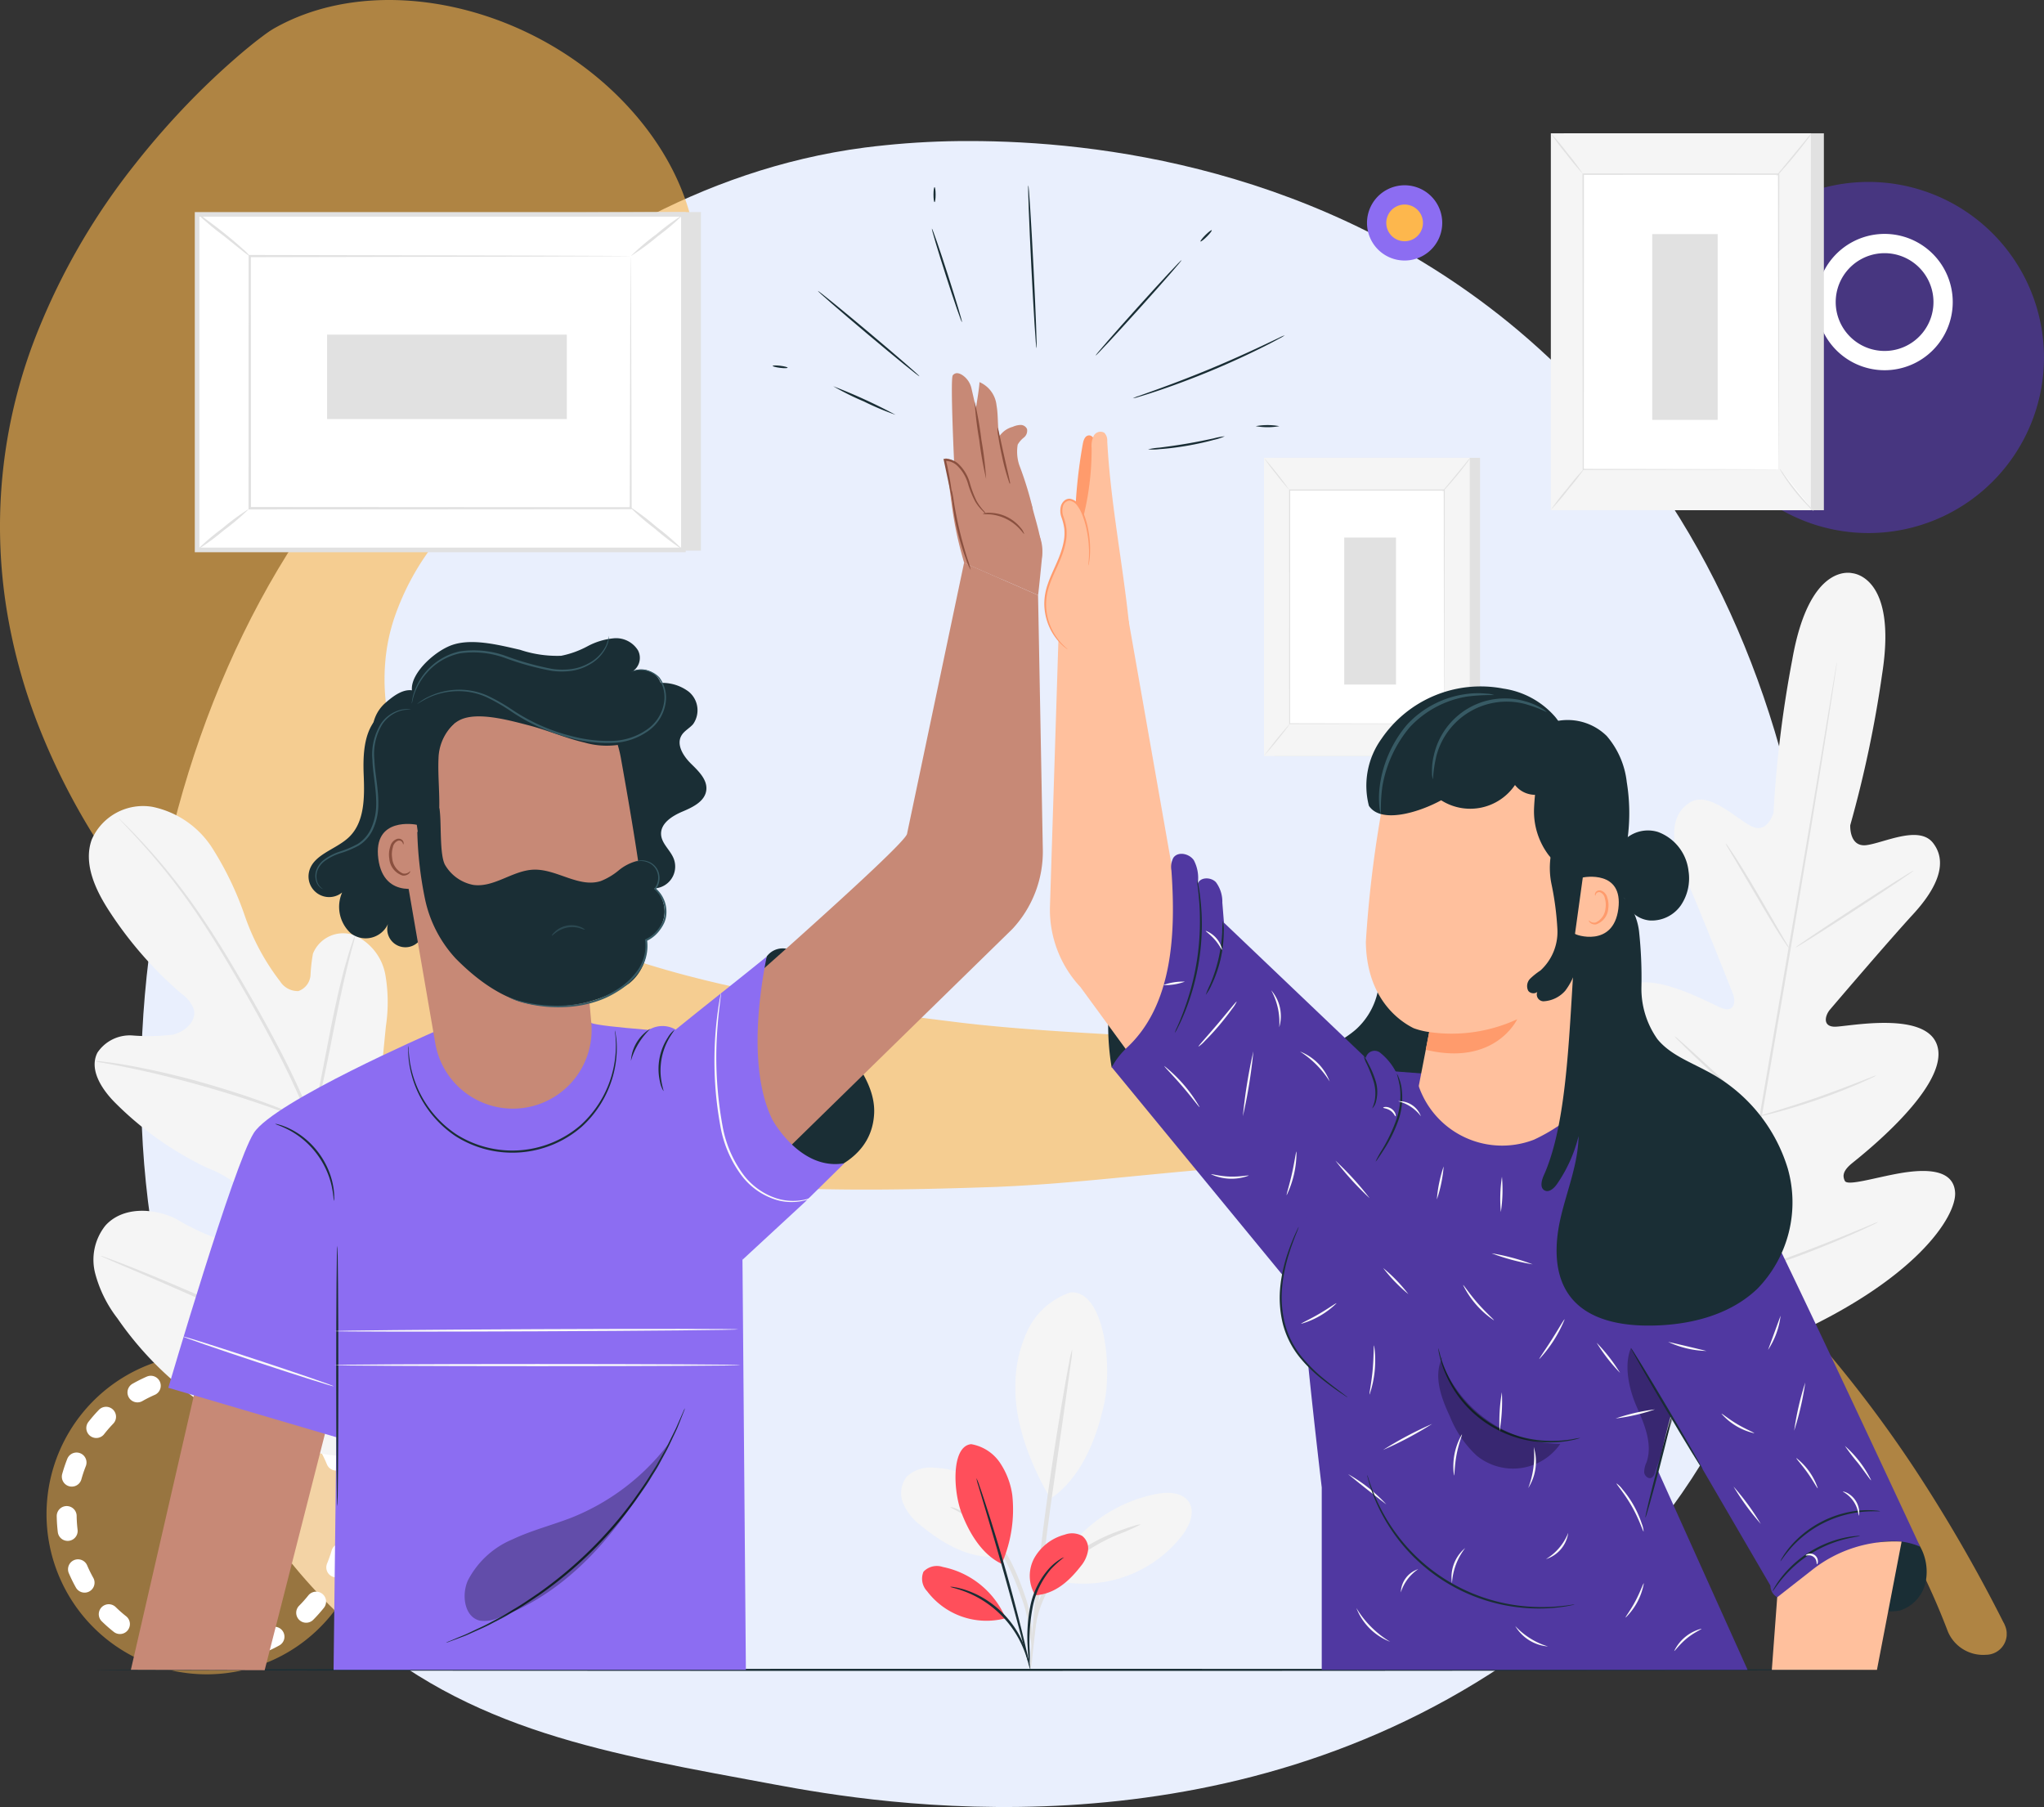 <svg xmlns="http://www.w3.org/2000/svg" xmlns:xlink="http://www.w3.org/1999/xlink" width="209.998" height="185.641" viewBox="0 0 209.998 185.641">
  <rect x="0" y="0" width="209.998" height="185.641" fill="#333333" stroke="none"/>
  <defs>
    <clipPath id="clip-path">
      <rect id="Rectángulo_102337" data-name="Rectángulo 102337" width="209.998" height="185.641" fill="none"/>
    </clipPath>
    <clipPath id="clip-path-2">
      <path id="Trazado_241447" data-name="Trazado 241447" d="M94.654,18.729c-.549.057-1.175.12-2.014.23C58.322,23.444,36.845,55.28,34.295,59.177c-21.51,32.863-22.878,85.917,5.271,111.349,12.388,11.192,26.807,13.435,43.887,16.614,10.587,1.969,44.83,7.735,74.786-12.267a65.8,65.8,0,0,0,11.566-9.389c26.647-27.466,26.581-77.583,5.628-109.942a80.045,80.045,0,0,0-15.749-17.87c-20.048-16.8-43.488-19.382-56.268-19.382a82.5,82.5,0,0,0-8.763.438" transform="translate(-18.279 -18.291)" fill="none"/>
    </clipPath>
    <linearGradient id="linear-gradient" x1="0.108" y1="0.824" x2="0.112" y2="0.824" gradientUnits="objectBoundingBox">
      <stop offset="0" stop-color="#dae3fe"/>
      <stop offset="1" stop-color="#e9effd"/>
    </linearGradient>
    <clipPath id="clip-path-4">
      <rect id="Rectángulo_102333" data-name="Rectángulo 102333" width="206.165" height="170.017" fill="none"/>
    </clipPath>
    <clipPath id="clip-path-5">
      <rect id="Rectángulo_102334" data-name="Rectángulo 102334" width="36.078" height="36.078" fill="none"/>
    </clipPath>
    <clipPath id="clip-path-6">
      <rect id="Rectángulo_102335" data-name="Rectángulo 102335" width="32.921" height="32.921" fill="none"/>
    </clipPath>
    <clipPath id="clip-path-7">
      <rect id="Rectángulo_101724" data-name="Rectángulo 101724" width="191.739" height="157.963" fill="none"/>
    </clipPath>
    <clipPath id="clip-path-9">
      <rect id="Rectángulo_101719" data-name="Rectángulo 101719" width="12.538" height="11.466" fill="none"/>
    </clipPath>
    <clipPath id="clip-path-10">
      <rect id="Rectángulo_101720" data-name="Rectángulo 101720" width="4.616" height="13.375" fill="none"/>
    </clipPath>
    <clipPath id="clip-path-11">
      <rect id="Rectángulo_101721" data-name="Rectángulo 101721" width="20.912" height="18.172" fill="none"/>
    </clipPath>
    <clipPath id="clip-path-12">
      <rect id="Rectángulo_101722" data-name="Rectángulo 101722" width="3.396" height="1.079" fill="none"/>
    </clipPath>
  </defs>
  <g id="Grupo_178720" data-name="Grupo 178720" transform="translate(-202.667 -2895)">
    <g id="Grupo_178719" data-name="Grupo 178719" transform="translate(202.667 2895)">
      <g id="Grupo_178718" data-name="Grupo 178718" transform="translate(0)">
        <g id="Grupo_178717" data-name="Grupo 178717" clip-path="url(#clip-path)">
          <g id="Grupo_178705" data-name="Grupo 178705" transform="translate(14.482 14.491)">
            <g id="Grupo_178704" data-name="Grupo 178704" clip-path="url(#clip-path-2)">
              <rect id="Rectángulo_102332" data-name="Rectángulo 102332" width="255.765" height="255.392" transform="translate(-94.983 82.78) rotate(-43.21)" fill="url(#linear-gradient)"/>
            </g>
          </g>
          <g id="Grupo_178716" data-name="Grupo 178716">
            <g id="Grupo_178715" data-name="Grupo 178715" clip-path="url(#clip-path)">
              <g id="Grupo_178708" data-name="Grupo 178708" opacity="0.61">
                <g id="Grupo_178707" data-name="Grupo 178707">
                  <g id="Grupo_178706" data-name="Grupo 178706" clip-path="url(#clip-path-4)">
                    <path id="Trazado_241448" data-name="Trazado 241448" d="M205.869,166.724a2.933,2.933,0,0,1,.134.307A2.14,2.14,0,0,1,204.054,170a3.93,3.93,0,0,1-3.924-2.367,73.461,73.461,0,0,0-7.742-14.948,87.208,87.208,0,0,0-11.231-13.637l-.795-.794-.819-.772c-.543-.517-1.1-1.02-1.664-1.519q-1.676-1.508-3.445-2.911c-.584-.474-1.192-.92-1.783-1.38s-1.213-.887-1.816-1.331c-.623-.421-1.228-.857-1.863-1.262s-1.253-.82-1.893-1.2-1.269-.775-1.917-1.135c-.323-.181-.642-.368-.967-.542l-.976-.516c-.646-.355-1.31-.655-1.961-.983-.658-.306-1.316-.61-1.975-.894s-1.319-.563-1.983-.8c-.332-.122-.66-.254-.991-.371l-.99-.336c-.166-.055-.327-.116-.5-.166l-.51-.15-1.017-.3c-.684-.174-1.362-.363-2.046-.516a68.142,68.142,0,0,0-16.528-1.622c-5.55.071-11.126.6-16.914,1.159-2.9.277-5.841.578-8.886.82-1.516.129-3.068.226-4.635.316-.793.036-1.579.082-2.384.107l-2.348.076c-6.01.181-12.23.292-18.74.029a131.835,131.835,0,0,1-20.562-2.343,93.369,93.369,0,0,1-11.151-2.94,80.8,80.8,0,0,1-11.54-4.837c-1.924-.993-3.834-2.085-5.707-3.27-.939-.591-1.863-1.212-2.781-1.849-.456-.321-.9-.63-1.362-.976s-.928-.69-1.379-1.047a65.708,65.708,0,0,1-9.81-9.407c-.718-.852-1.417-1.714-2.08-2.594-.355-.463-.61-.822-.906-1.214l-.857-1.165c-.569-.78-1.113-1.581-1.651-2.386S9.98,86.4,9.458,85.577A69.1,69.1,0,0,1,4.2,75.177,58.291,58.291,0,0,1,.959,64.188,53.73,53.73,0,0,1,4.181,33.3a68.589,68.589,0,0,1,9.651-16.382A82.762,82.762,0,0,1,20.07,9.851c1.121-1.128,2.283-2.232,3.515-3.327.62-.548,1.251-1.1,1.927-1.65.339-.279.684-.557,1.062-.847l.593-.448.34-.244.208-.144.318-.2C38.807-3.227,55.352.567,64.982,11.459s8.7,24.76-2.072,30.973l.106-.08c.024-.021.007-.017.007-.017l-.01,0c-.008-.008-.051.006-.078.01-.079.02-.158.044-.235.071-.173.055-.372.137-.57.216-.4.164-.83.353-1.257.555-.858.41-1.733.86-2.593,1.336a49.256,49.256,0,0,0-4.975,3.147,41.963,41.963,0,0,0-8.1,7.46,26.258,26.258,0,0,0-4.726,8.445,19.2,19.2,0,0,0-.906,4.533,21.155,21.155,0,0,0,.172,4.852,27.094,27.094,0,0,0,1.324,5.253c.18.455.337.913.526,1.376.2.462.384.929.6,1.4l.635,1.359c.158.359.341.717.521,1.072a21.261,21.261,0,0,0,2.814,4.059c.137.162.281.317.425.475l.486.5c.334.334.673.665,1.034.989.716.65,1.484,1.287,2.313,1.908a49.3,49.3,0,0,0,12.508,6.492q1.835.687,3.768,1.28t3.942,1.121c2.675.7,5.438,1.32,8.259,1.867,5.645,1.1,11.5,1.914,17.532,2.668l2.164.268c.7.087,1.406.158,2.115.238,1.426.142,2.862.277,4.325.39,2.915.231,5.9.413,8.94.584,6.078.353,12.4.708,18.943,1.605a90.071,90.071,0,0,1,19.923,4.859c.823.306,1.641.652,2.455.981.813.36,1.611.7,2.427,1.081l1.217.566c.4.195.8.4,1.193.6.8.391,1.565.828,2.338,1.249a76.769,76.769,0,0,1,8.631,5.7,102.893,102.893,0,0,1,14.368,13.381,128.525,128.525,0,0,1,11.369,14.808,158.844,158.844,0,0,1,9.018,15.631Z" transform="translate(0 0)" fill="#fdb74d"/>
                  </g>
                </g>
              </g>
              <g id="Grupo_178711" data-name="Grupo 178711" transform="translate(173.921 18.684)" opacity="0.7" style="isolation: isolate">
                <g id="Grupo_178710" data-name="Grupo 178710">
                  <g id="Grupo_178709" data-name="Grupo 178709" clip-path="url(#clip-path-5)">
                    <path id="Trazado_241449" data-name="Trazado 241449" d="M229.109,25.7a18.035,18.035,0,1,1-7.464,24.389A18.035,18.035,0,0,1,229.109,25.7" transform="translate(-219.532 -23.584)" fill="#5038a1"/>
                  </g>
                </g>
              </g>
              <path id="Trazado_241450" data-name="Trazado 241450" d="M240,32.284a6.012,6.012,0,1,1-2.488,8.13A6.013,6.013,0,0,1,240,32.284Z" transform="translate(-49.201 -6.561)" fill="none" stroke="#fff" stroke-width="1.98"/>
              <path id="Trazado_241451" data-name="Trazado 241451" d="M179.477,24.713a3.659,3.659,0,1,1-1.515,4.948,3.659,3.659,0,0,1,1.515-4.948" transform="translate(-36.886 -5.045)" fill="#fdb74d"/>
              <path id="Trazado_241452" data-name="Trazado 241452" d="M180.051,25.611a2.875,2.875,0,1,1-1.19,3.888,2.876,2.876,0,0,1,1.19-3.888" transform="translate(-37.091 -5.251)" fill="#fdb74d"/>
              <path id="Trazado_241453" data-name="Trazado 241453" d="M180.051,25.611a2.875,2.875,0,1,1-1.19,3.888A2.876,2.876,0,0,1,180.051,25.611Z" transform="translate(-37.091 -5.251)" fill="none" stroke="#8c6df2" stroke-width="1.98"/>
              <path id="Trazado_241454" data-name="Trazado 241454" d="M211.2,46.849a2.352,2.352,0,1,1-.974,3.181,2.352,2.352,0,0,1,.974-3.181" transform="translate(-43.621 -9.676)" fill="#fdb74d"/>
              <g id="Grupo_178714" data-name="Grupo 178714" transform="translate(4.779 139.092)" opacity="0.5">
                <g id="Grupo_178713" data-name="Grupo 178713">
                  <g id="Grupo_178712" data-name="Grupo 178712" clip-path="url(#clip-path-6)">
                    <path id="Trazado_241455" data-name="Trazado 241455" d="M38.867,190.363A16.459,16.459,0,1,0,24.159,208.4a16.459,16.459,0,0,0,14.708-18.042" transform="translate(-6.032 -175.569)" fill="#fdb74d"/>
                  </g>
                </g>
              </g>
              <path id="Trazado_241456" data-name="Trazado 241456" d="M21.579,178.257A14.389,14.389,0,1,1,8.721,194.029,14.389,14.389,0,0,1,21.579,178.257Z" transform="translate(-1.796 -37.02)" fill="none" stroke="#fff" stroke-linecap="round" stroke-width="2.046" stroke-dasharray="1.535 4.093"/>
            </g>
          </g>
        </g>
      </g>
    </g>
    <g id="Grupo_177430" data-name="Grupo 177430" transform="translate(211.797 2908.696)">
      <g id="Grupo_177428" data-name="Grupo 177428" clip-path="url(#clip-path-7)">
        <rect id="Rectángulo_101708" data-name="Rectángulo 101708" width="21.137" height="30.638" transform="translate(121.791 33.337)" fill="#e1e1e1"/>
        <rect id="Rectángulo_101709" data-name="Rectángulo 101709" width="21.137" height="30.638" transform="translate(120.732 33.337)" fill="#f5f5f5"/>
        <rect id="Rectángulo_101710" data-name="Rectángulo 101710" width="15.885" height="24.001" transform="translate(123.358 36.656)" fill="#fff"/>
        <g id="Grupo_177427" data-name="Grupo 177427">
          <g id="Grupo_177426" data-name="Grupo 177426" clip-path="url(#clip-path-7)">
            <path id="Trazado_238108" data-name="Trazado 238108" d="M308.484,110.891s0-.04,0-.117,0-.193,0-.341c0-.3,0-.743-.006-1.316,0-1.151-.008-2.827-.014-4.944-.006-4.232-.015-10.225-.026-17.283l.053.053-15.883,0h0l.057-.057c0,9.054-.008,17.4-.011,24l-.046-.046,11.562.024,3.194.012.839.005c.189,0,.29.005.29.005s-.093,0-.28.005l-.83.005-3.184.011-11.591.024h-.046v-.046c0-6.6-.007-14.947-.011-24v-.057h.06l15.883,0h.053v.053c-.01,7.072-.019,13.077-.026,17.317-.005,2.112-.011,3.785-.014,4.932,0,.569-.005,1.007-.006,1.306,0,.145,0,.256,0,.334s0,.111,0,.111" transform="translate(-169.242 -50.235)" fill="#e1e1e1"/>
            <path id="Trazado_238109" data-name="Trazado 238109" d="M332.787,79.1a3.649,3.649,0,0,1-.377.548c-.246.328-.594.775-.992,1.258s-.77.911-1.045,1.215a3.649,3.649,0,0,1-.465.475,3.956,3.956,0,0,1,.4-.528l1.018-1.235,1.017-1.235a3.977,3.977,0,0,1,.44-.5" transform="translate(-190.859 -45.758)" fill="#e1e1e1"/>
            <path id="Trazado_238110" data-name="Trazado 238110" d="M330.559,143.731a19.671,19.671,0,0,0,2.771,3.465" transform="translate(-191.235 -83.151)" fill="#fff"/>
            <path id="Trazado_238111" data-name="Trazado 238111" d="M333.329,147.2a3.151,3.151,0,0,1-.483-.44,15.448,15.448,0,0,1-1.965-2.458,3.2,3.2,0,0,1-.322-.568,4.358,4.358,0,0,1,.39.522c.233.327.561.775.942,1.253s.747.9,1.015,1.195a4.424,4.424,0,0,1,.424.5" transform="translate(-191.234 -83.151)" fill="#e1e1e1"/>
            <path id="Trazado_238112" data-name="Trazado 238112" d="M286.441,147.04l2.769-3.416" transform="translate(-165.712 -83.089)" fill="#fff"/>
            <path id="Trazado_238113" data-name="Trazado 238113" d="M289.208,143.624a42.005,42.005,0,0,1-2.769,3.416,42.072,42.072,0,0,1,2.769-3.416" transform="translate(-165.71 -83.089)" fill="#e1e1e1"/>
            <path id="Trazado_238114" data-name="Trazado 238114" d="M286.447,79.1a38.315,38.315,0,0,1,2.6,3.285,19.26,19.26,0,0,1-1.344-1.607,19.17,19.17,0,0,1-1.253-1.678" transform="translate(-165.715 -45.758)" fill="#e1e1e1"/>
            <rect id="Rectángulo_101711" data-name="Rectángulo 101711" width="5.319" height="15.102" transform="translate(128.975 41.529)" fill="#e1e1e1"/>
            <path id="Trazado_238115" data-name="Trazado 238115" d="M231.538,282.5a7.519,7.519,0,0,0-4.423,3.888,13.274,13.274,0,0,0-1.268,5.867c-.054,3.905,1.64,8.07,3.6,11.447,3.6-2.417,4.976-7.258,5.518-9.758.858-3.951.008-11.612-3.431-11.444" transform="translate(-130.656 -163.431)" fill="#f5f5f5"/>
            <path id="Trazado_238116" data-name="Trazado 238116" d="M208.776,334.308A6.416,6.416,0,0,0,207.489,328a8.52,8.52,0,0,0-5.987-2.74,3.589,3.589,0,0,0-2.893.881,2.745,2.745,0,0,0-.393,2.754A5.566,5.566,0,0,0,200,331.16c2.585,2.12,5.476,3.7,8.774,3.148" transform="translate(-114.558 -188.161)" fill="#f5f5f5"/>
            <path id="Trazado_238117" data-name="Trazado 238117" d="M218.418,349.248a12.581,12.581,0,0,0-.117-2.579,11.985,11.985,0,0,0-.643-2.748,26.351,26.351,0,0,0-1.292-3.193,12.843,12.843,0,0,0-4.012-4.78,9.3,9.3,0,0,0-1.671-.912,2.055,2.055,0,0,0-.671-.2c-.032.073.905.41,2.159,1.358a13.768,13.768,0,0,1,3.8,4.729,30.9,30.9,0,0,1,1.3,3.128,13.193,13.193,0,0,1,.716,2.657,18.572,18.572,0,0,0,.423,2.537" transform="translate(-121.496 -193.708)" fill="#e1e1e1"/>
            <path id="Trazado_238118" data-name="Trazado 238118" d="M233.749,296.481a7.548,7.548,0,0,0-.293,1.273c-.161.825-.376,2.021-.63,3.5-.507,2.96-1.163,7.057-1.777,11.6s-1.05,8.672-1.3,11.666c-.127,1.5-.216,2.709-.26,3.548a7.556,7.556,0,0,0-.028,1.306,7.42,7.42,0,0,0,.2-1.291c.1-.912.237-2.1.4-3.532.333-2.982.818-7.1,1.43-11.638l1.648-11.609.493-3.521a7.384,7.384,0,0,0,.125-1.3" transform="translate(-132.736 -171.52)" fill="#e1e1e1"/>
            <path id="Trazado_238119" data-name="Trazado 238119" d="M234.691,339.958a15.011,15.011,0,0,1,10.784-8.472c1.191-.219,2.657-.177,3.311.842s.079,2.377-.641,3.353a12.824,12.824,0,0,1-13.464,4.6" transform="translate(-135.768 -191.709)" fill="#f5f5f5"/>
            <path id="Trazado_238120" data-name="Trazado 238120" d="M241.161,339.069a2.092,2.092,0,0,0-.672.145c-.427.115-1.03.321-1.77.6a16.927,16.927,0,0,0-5.318,3.135,10.618,10.618,0,0,0-2.117,2.7,10.356,10.356,0,0,0-1.2,4.488,2.078,2.078,0,0,0,.024.688c.088.007.123-.973.513-2.475a11.118,11.118,0,0,1,1.019-2.505,10.932,10.932,0,0,1,2.06-2.573,19.051,19.051,0,0,1,5.14-3.171,21.909,21.909,0,0,0,2.324-1.027" transform="translate(-133.104 -196.154)" fill="#e1e1e1"/>
            <path id="Trazado_238121" data-name="Trazado 238121" d="M387.715,107.167s-4.418-1.3-6.205,8.857a119.405,119.405,0,0,0-1.932,15.749s-.62,2.2-2.253,1.388-4.412-3.7-6.373-2.426c-2.035,1.32-2.006,4.034-.461,7.56s4.647,11.377,4.925,12.088.186,1.876-1.016,1.5-8.863-4.99-10.834-1.224,3.948,12.883,4.576,13.892.557,1.544.118,1.976-2.867-1.361-5.1-2.584-5.036-2.248-5.991.02.859,9.914,11.725,19.906l5.338,4.3,6.461-2.378c13.517-5.932,17.711-12.577,17.542-15.032s-3.153-2.393-5.661-1.96-5.387,1.342-5.663.792-.169-1.079.752-1.83,9.475-7.458,8.831-11.66-9.386-2.321-10.646-2.353-.96-1.175-.475-1.747,5.971-7,8.576-9.839,3.51-5.393,2.013-7.3c-1.443-1.84-5.006-.012-6.816.23s-1.682-2.043-1.682-2.043a119.42,119.42,0,0,0,3.276-15.525c1.6-10.191-3.118-10.371-3.118-10.371" transform="translate(-206.502 -61.967)" fill="#f5f5f5"/>
            <path id="Trazado_238122" data-name="Trazado 238122" d="M407.159,128.825s0,.074-.022.215-.05.36-.087.628c-.083.562-.2,1.374-.359,2.413-.314,2.1-.79,5.124-1.394,8.864-1.2,7.48-2.956,17.8-4.928,29.188s-3.75,21.708-5,29.181l-1.467,8.851c-.173,1.036-.308,1.845-.4,2.406-.047.267-.083.474-.11.625s-.046.212-.046.212,0-.073.022-.215l.088-.628.358-2.413c.314-2.1.79-5.124,1.394-8.863,1.2-7.48,2.956-17.8,4.929-29.193s3.749-21.7,4.995-29.176l1.467-8.852c.173-1.037.308-1.846.4-2.406.047-.267.083-.475.11-.625s.046-.212.046-.212" transform="translate(-227.561 -74.528)" fill="#e1e1e1"/>
            <path id="Trazado_238123" data-name="Trazado 238123" d="M399.009,173.1a2.026,2.026,0,0,1,.3.392c.185.26.44.644.751,1.121.619.956,1.44,2.3,2.318,3.8l2.23,3.846.681,1.162a2.049,2.049,0,0,1,.231.439,2.033,2.033,0,0,1-.308-.389c-.184-.261-.44-.645-.745-1.126-.61-.962-1.413-2.315-2.29-3.814l-2.257-3.829-.687-1.159a2.041,2.041,0,0,1-.228-.44" transform="translate(-230.834 -100.141)" fill="#e1e1e1"/>
            <path id="Trazado_238124" data-name="Trazado 238124" d="M415.983,187.6c-.035-.054,2.658-1.869,6.014-4.055s6.106-3.913,6.141-3.86-2.657,1.869-6.015,4.055-6.106,3.913-6.141,3.86" transform="translate(-240.654 -103.949)" fill="#e1e1e1"/>
            <path id="Trazado_238125" data-name="Trazado 238125" d="M406.924,233.852a2.133,2.133,0,0,1,.476-.174l1.316-.4c1.11-.339,2.642-.813,4.313-1.4s3.169-1.157,4.249-1.583l1.281-.5a2.16,2.16,0,0,1,.481-.16,2.125,2.125,0,0,1-.445.243c-.293.142-.72.339-1.254.57-1.066.465-2.558,1.068-4.236,1.65s-3.221,1.036-4.345,1.336c-.563.148-1.02.261-1.337.33a2.11,2.11,0,0,1-.5.087" transform="translate(-235.414 -132.847)" fill="#e1e1e1"/>
            <path id="Trazado_238126" data-name="Trazado 238126" d="M386.523,220.08a1.823,1.823,0,0,1,.372.285c.228.195.555.482.954.841.8.718,1.891,1.721,3.088,2.839s2.272,2.141,3.042,2.89c.385.374.694.68.9.895a1.834,1.834,0,0,1,.31.351,1.793,1.793,0,0,1-.371-.285c-.229-.195-.555-.482-.954-.841-.8-.718-1.891-1.721-3.089-2.84s-2.271-2.141-3.041-2.889c-.385-.374-.694-.68-.9-.895a1.822,1.822,0,0,1-.31-.352" transform="translate(-223.611 -127.32)" fill="#e1e1e1"/>
            <path id="Trazado_238127" data-name="Trazado 238127" d="M373.907,255.419a2.949,2.949,0,0,1,.471.37l1.227,1.074c1.028.914,2.438,2.189,3.986,3.608s2.94,2.714,3.94,3.659l1.176,1.128a2.985,2.985,0,0,1,.41.437,2.949,2.949,0,0,1-.471-.37l-1.226-1.074c-1.028-.915-2.439-2.19-3.987-3.609s-2.94-2.713-3.94-3.658l-1.176-1.129a2.954,2.954,0,0,1-.41-.437" transform="translate(-216.313 -147.765)" fill="#e1e1e1"/>
            <path id="Trazado_238128" data-name="Trazado 238128" d="M400.033,271.125a3.4,3.4,0,0,1,.6-.235l1.65-.568c1.393-.48,3.315-1.15,5.415-1.948s3.987-1.564,5.347-2.129l1.613-.667a3.376,3.376,0,0,1,.6-.22,3.441,3.441,0,0,1-.566.3c-.37.181-.911.435-1.584.735-1.346.6-3.224,1.4-5.33,2.2s-4.039,1.446-5.446,1.887c-.7.219-1.276.39-1.675.5a3.423,3.423,0,0,1-.624.148" transform="translate(-231.427 -153.514)" fill="#e1e1e1"/>
            <path id="Trazado_238129" data-name="Trazado 238129" d="M32.959,230.106c9.73-5.551,12.891-17.22,13.506-27.913.1-1.785.47-3.643-.233-5.282s-2.581-2.887-4.243-2.283c-1.379.5-2.1,1.985-2.951,3.189a10.452,10.452,0,0,1-4.538,3.6,3.982,3.982,0,0,1-3.684,0c-1.457-.988-1.444-3.125-1.271-4.894l.969-9.89a16.562,16.562,0,0,0-.053-5.305,5.512,5.512,0,0,0-3.11-4.028,3.344,3.344,0,0,0-4.326,1.854,16.4,16.4,0,0,0-.252,2.2,1.869,1.869,0,0,1-1.25,1.652,2.149,2.149,0,0,1-1.869-.99,23.642,23.642,0,0,1-3.64-6.765,32.811,32.811,0,0,0-3.337-6.943,9.613,9.613,0,0,0-6.151-4.231,5.754,5.754,0,0,0-6.234,3.371c-.871,2.436.353,5.1,1.752,7.265a39.661,39.661,0,0,0,7.507,8.594,3.263,3.263,0,0,1,1.24,1.605c.276,1.215-.949,2.284-2.15,2.566a20.534,20.534,0,0,1-4.173.086,4,4,0,0,0-3.587,1.764c-.891,1.742.448,3.777,1.823,5.155a33.974,33.974,0,0,0,9.486,6.7,11.469,11.469,0,0,1,3.556,2.15,3.289,3.289,0,0,1,.705,3.848,3.349,3.349,0,0,1-3.754,1.061A23.7,23.7,0,0,1,8.95,206.4c-2.348-1.141-5.5-1.261-7.255.7A5.624,5.624,0,0,0,.646,212a12.962,12.962,0,0,0,2.282,4.619,34.171,34.171,0,0,0,13.594,11.543c5.462,2.473,10.642,3.481,16.436,1.945" transform="translate(0 -94.885)" fill="#f5f5f5"/>
            <path id="Trazado_238130" data-name="Trazado 238130" d="M36.59,239.725a78.007,78.007,0,0,0-1.555-14.851,159.149,159.149,0,0,0-4.731-17.65l-1.477-4.563c-.488-1.5-.973-2.981-1.536-4.4a79.538,79.538,0,0,0-3.706-7.987c-1.3-2.484-2.627-4.793-3.882-6.943s-2.473-4.129-3.655-5.886a63.076,63.076,0,0,0-6.19-7.872c-.8-.869-1.444-1.522-1.886-1.959l-.506-.494a1.337,1.337,0,0,0-.18-.16,1.272,1.272,0,0,0,.156.184l.483.517c.426.452,1.054,1.119,1.839,2a66.745,66.745,0,0,1,6.091,7.915c1.167,1.761,2.365,3.744,3.613,5.895s2.559,4.466,3.85,6.946a80.421,80.421,0,0,1,3.674,7.964c.558,1.415,1.036,2.887,1.525,4.387l1.476,4.561a163.216,163.216,0,0,1,4.747,17.609,79.377,79.377,0,0,1,1.619,14.792" transform="translate(-4.215 -96.588)" fill="#e1e1e1"/>
            <path id="Trazado_238131" data-name="Trazado 238131" d="M54.522,214.773a3.634,3.634,0,0,0,.242-.739c.138-.48.314-1.182.519-2.052.412-1.739.9-4.16,1.425-6.831s1.046-5.08,1.483-6.808c.216-.864.4-1.563.53-2.044a3.535,3.535,0,0,0,.169-.759,3.537,3.537,0,0,0-.29.721c-.169.47-.386,1.161-.631,2.021-.5,1.719-1.054,4.128-1.581,6.8-.513,2.637-.976,5.024-1.331,6.846-.165.823-.3,1.516-.417,2.072a3.534,3.534,0,0,0-.118.769" transform="translate(-31.539 -113.123)" fill="#e1e1e1"/>
            <path id="Trazado_238132" data-name="Trazado 238132" d="M1.469,226.126a4.957,4.957,0,0,0,.9.192c.579.106,1.418.254,2.448.47,2.063.416,4.893,1.09,7.983,1.97s5.851,1.808,7.829,2.532c.993.355,1.787.664,2.338.874a4.9,4.9,0,0,0,.868.3,4.855,4.855,0,0,0-.819-.419c-.537-.247-1.321-.59-2.305-.974-1.963-.782-4.723-1.741-7.821-2.631a80.6,80.6,0,0,0-8.03-1.881c-1.039-.188-1.886-.3-2.473-.367a4.871,4.871,0,0,0-.916-.065" transform="translate(-0.85 -130.813)" fill="#e1e1e1"/>
            <path id="Trazado_238133" data-name="Trazado 238133" d="M72.547,264.869a1.167,1.167,0,0,0,.181-.263l.465-.788c.4-.686.954-1.693,1.621-2.946,1.337-2.506,3.074-6.026,4.938-9.936s3.568-7.443,4.85-9.973l1.527-2.992.411-.817a1.185,1.185,0,0,0,.124-.3,1.206,1.206,0,0,0-.182.264l-.464.787c-.4.686-.954,1.693-1.621,2.947-1.337,2.506-3.074,6.026-4.939,9.937s-3.567,7.441-4.85,9.972c-.628,1.229-1.144,2.241-1.527,2.992l-.411.817a1.172,1.172,0,0,0-.124.3" transform="translate(-41.969 -137.027)" fill="#e1e1e1"/>
            <path id="Trazado_238134" data-name="Trazado 238134" d="M2.93,273.621a1.224,1.224,0,0,0,.289.151l.851.375,3.142,1.346c2.652,1.137,6.3,2.75,10.324,4.537s7.691,3.369,10.368,4.451c1.338.542,2.425.969,3.183,1.249l.874.317a1.166,1.166,0,0,0,.313.089,1.254,1.254,0,0,0-.289-.152l-.851-.374-3.141-1.346c-2.653-1.137-6.3-2.75-10.325-4.538s-7.689-3.368-10.366-4.45c-1.339-.542-2.426-.969-3.183-1.249l-.874-.317a1.2,1.2,0,0,0-.313-.089" transform="translate(-1.695 -158.294)" fill="#e1e1e1"/>
            <path id="Trazado_238135" data-name="Trazado 238135" d="M78.144,19.184V53.97H28.181l-1.8-34.544Z" transform="translate(-15.262 -11.098)" fill="#e1e1e1"/>
            <rect id="Rectángulo_101712" data-name="Rectángulo 101712" width="49.963" height="34.47" transform="translate(11.119 8.329)" fill="#fff"/>
            <path id="Trazado_238136" data-name="Trazado 238136" d="M76.255,54.143H25.818V19.2H76.255Zm-49.963-.474H75.781v-34H26.292Z" transform="translate(-14.936 -11.107)" fill="#e1e1e1"/>
            <rect id="Rectángulo_101713" data-name="Rectángulo 101713" width="39.14" height="25.905" transform="translate(16.53 12.612)" fill="#fff"/>
            <path id="Trazado_238137" data-name="Trazado 238137" d="M78.191,29.766s-.067,0-.193.007l-.556.007-2.15.013-8.065.03L39.05,29.88l.113-.113c0,7.915.007,16.684.01,25.9v0l-.123-.123,39.14.025-.1.1c.021-7.883.039-14.347.051-18.848.011-2.249.019-4.007.025-5.212,0-.6.008-1.052.011-1.369s.011-.475.011-.475.007.151.011.455.006.764.011,1.351c.006,1.2.014,2.95.025,5.19.012,4.516.03,11,.051,18.909v.1h-.1l-39.14.025h-.123v-.127c0-9.217.007-17.987.01-25.9v-.113h.113l28.25.056,8.04.031,2.127.013.544.007c.121,0,.18.007.18.007" transform="translate(-22.52 -17.155)" fill="#e1e1e1"/>
            <path id="Trazado_238138" data-name="Trazado 238138" d="M26.378,19.528a4.212,4.212,0,0,1,.859.556c.511.369,1.207.893,1.959,1.494s1.413,1.17,1.878,1.6a4.068,4.068,0,0,1,.716.733c-.046.052-1.248-.939-2.748-2.136a27.289,27.289,0,0,1-2.663-2.243" transform="translate(-15.26 -11.296)" fill="#e1e1e1"/>
            <path id="Trazado_238139" data-name="Trazado 238139" d="M137.493,19.758A24.286,24.286,0,0,1,134.865,22a24.22,24.22,0,0,1-2.783,2.045,24.251,24.251,0,0,1,2.63-2.238,24.174,24.174,0,0,1,2.782-2.045" transform="translate(-76.411 -11.429)" fill="#e1e1e1"/>
            <path id="Trazado_238140" data-name="Trazado 238140" d="M137.183,95.36l-5.571-4.515" transform="translate(-76.14 -52.556)" fill="#fff"/>
            <path id="Trazado_238141" data-name="Trazado 238141" d="M131.61,90.841A26.17,26.17,0,0,1,134.474,93a26.2,26.2,0,0,1,2.708,2.354,26.078,26.078,0,0,1-2.863-2.162,26.1,26.1,0,0,1-2.708-2.353" transform="translate(-76.139 -52.552)" fill="#e1e1e1"/>
            <path id="Trazado_238142" data-name="Trazado 238142" d="M26.378,95.727a23.709,23.709,0,0,1,2.6-2.215,23.747,23.747,0,0,1,2.755-2.021,23.72,23.72,0,0,1-2.6,2.215,23.69,23.69,0,0,1-2.754,2.021" transform="translate(-15.26 -52.928)" fill="#e1e1e1"/>
            <rect id="Rectángulo_101714" data-name="Rectángulo 101714" width="24.628" height="8.674" transform="translate(24.477 20.682)" fill="#e1e1e1"/>
            <rect id="Rectángulo_101715" data-name="Rectángulo 101715" width="26.714" height="38.721" transform="translate(151.539 0.001)" fill="#e1e1e1"/>
            <rect id="Rectángulo_101716" data-name="Rectángulo 101716" width="26.714" height="38.721" transform="translate(150.201 0.001)" fill="#f5f5f5"/>
            <rect id="Rectángulo_101717" data-name="Rectángulo 101717" width="20.076" height="30.333" transform="translate(153.52 4.194)" fill="#fff"/>
            <path id="Trazado_238143" data-name="Trazado 238143" d="M384.216,40.186s0-.052,0-.148,0-.243,0-.43c0-.381,0-.939-.008-1.664,0-1.454-.01-3.572-.018-6.248-.008-5.349-.019-12.923-.033-21.843l.067.066-20.074.006h0l.073-.072c-.005,11.443-.011,21.994-.015,30.333l-.058-.058,14.613.03,4.037.015,1.06.006c.24,0,.366.007.366.007s-.118,0-.354.006l-1.049.006-4.024.015-14.649.03h-.058v-.058c0-8.34-.009-18.89-.015-30.333V9.78h.075l20.074.005h.067v.067c-.013,8.937-.025,16.527-.033,21.886-.008,2.67-.013,4.783-.018,6.233,0,.719-.006,1.273-.008,1.651,0,.184,0,.324,0,.422s0,.141,0,.141" transform="translate(-210.62 -5.658)" fill="#e1e1e1"/>
            <path id="Trazado_238144" data-name="Trazado 238144" d="M414.931,0a4.587,4.587,0,0,1-.476.692c-.31.415-.751.98-1.253,1.59s-.973,1.151-1.32,1.535a4.656,4.656,0,0,1-.588.6,5.03,5.03,0,0,1,.51-.667l1.286-1.561L414.374.629A4.954,4.954,0,0,1,414.931,0" transform="translate(-237.941 0)" fill="#e1e1e1"/>
            <path id="Trazado_238145" data-name="Trazado 238145" d="M412.115,81.689a24.866,24.866,0,0,0,3.5,4.379" transform="translate(-238.417 -47.259)" fill="#fff"/>
            <path id="Trazado_238146" data-name="Trazado 238146" d="M415.615,86.068a3.974,3.974,0,0,1-.61-.556,19.562,19.562,0,0,1-2.484-3.106,3.991,3.991,0,0,1-.408-.718,5.523,5.523,0,0,1,.493.66c.294.413.708.979,1.191,1.584s.944,1.132,1.282,1.51a5.51,5.51,0,0,1,.536.626" transform="translate(-238.415 -47.258)" fill="#e1e1e1"/>
            <path id="Trazado_238147" data-name="Trazado 238147" d="M356.356,85.872l3.5-4.317" transform="translate(-206.159 -47.181)" fill="#fff"/>
            <path id="Trazado_238148" data-name="Trazado 238148" d="M359.854,81.554a26.636,26.636,0,0,1-1.693,2.2,26.614,26.614,0,0,1-1.806,2.113,26.611,26.611,0,0,1,1.693-2.2,26.711,26.711,0,0,1,1.806-2.113" transform="translate(-206.158 -47.181)" fill="#e1e1e1"/>
            <path id="Trazado_238149" data-name="Trazado 238149" d="M356.364,0a24.109,24.109,0,0,1,1.7,2.03,24.082,24.082,0,0,1,1.585,2.12,24.1,24.1,0,0,1-1.7-2.03A24.156,24.156,0,0,1,356.364,0" transform="translate(-206.163 0)" fill="#e1e1e1"/>
            <rect id="Rectángulo_101718" data-name="Rectángulo 101718" width="6.722" height="19.086" transform="translate(160.619 10.353)" fill="#e1e1e1"/>
            <path id="Trazado_238150" data-name="Trazado 238150" d="M184.559,374.372c0,.061-41.057.11-91.691.11-50.652,0-91.7-.049-91.7-.11s41.048-.11,91.7-.11c50.634,0,91.691.049,91.691.11" transform="translate(-0.676 -216.518)" fill="#1a2e35"/>
            <path id="Trazado_238151" data-name="Trazado 238151" d="M303.236,201.482a7.282,7.282,0,0,1-2.173,7.121c-1.284,1.137-2.959,1.8-4.13,3.048a6.406,6.406,0,0,0-1.282,6.186,8.168,8.168,0,0,0,4.31,4.78,9.565,9.565,0,0,0,8.68-.3c3.26-1.842,5.157-5.536,5.638-9.249a28.644,28.644,0,0,0-1.255-11.087" transform="translate(-170.867 -116.561)" fill="#1a2e35"/>
            <path id="Trazado_238152" data-name="Trazado 238152" d="M411.547,346.921c3.374-.552,6.534.478,9.872,1.217a5.948,5.948,0,0,0,2.733.145,3.921,3.921,0,0,0,2.7-3.253,5.334,5.334,0,0,0-.853-3.695,3.519,3.519,0,0,0-1.154-1.147,4.016,4.016,0,0,0-1.613-.438,11.529,11.529,0,0,0-5.945,1.121,17.659,17.659,0,0,0-4.932,3.576c-.706.707-.494,1.524-.807,2.472" transform="translate(-238.088 -196.527)" fill="#1a2e35"/>
            <path id="Trazado_238153" data-name="Trazado 238153" d="M248.822,206.625a26.125,26.125,0,0,1,.2-9.677,12.749,12.749,0,0,1,1.666-4.406,2.839,2.839,0,0,1,1.237-1.161,2.161,2.161,0,0,1,2.2.518,3.694,3.694,0,0,1,1.041,2.83,9.11,9.11,0,0,1-.751,3,34.772,34.772,0,0,1-5.586,8.893" transform="translate(-143.741 -110.648)" fill="#1a2e35"/>
            <path id="Trazado_238154" data-name="Trazado 238154" d="M389.514,256.616c.768.544,17.725,37.043,17.725,37.043a7.167,7.167,0,0,0-4.319-.426l-.919.245a15.268,15.268,0,0,0-4.617,2.105l-4.832,3.269a1.373,1.373,0,0,1-.689-1.065l-.013-.14L378.714,275.1Z" transform="translate(-219.094 -148.458)" fill="#5038a1"/>
            <path id="Trazado_238155" data-name="Trazado 238155" d="M242.347,118.8l4.516,25.682c1.456,3.455,18.414,24.4,18.414,24.4l-5.609,18.014L237.4,156.439a11.645,11.645,0,0,1-3.137-8.17l.87-27.438Z" transform="translate(-135.524 -68.728)" fill="#ffc09d"/>
            <path id="Trazado_238156" data-name="Trazado 238156" d="M301.308,228.062l11.629.879,10.141,1.573s17.784,4.675,17.784,6.622c0,.648-4.858,16.113-7.566,25.378a64.421,64.421,0,0,0-1.637,6.843l9.2,20.435H297.108V271.054s-2.937-24.583-2.431-27.94,6.632-15.052,6.632-15.052" transform="translate(-170.443 -131.939)" fill="#5038a1"/>
            <path id="Trazado_238157" data-name="Trazado 238157" d="M240.39,82.293a51.363,51.363,0,0,1,.8-7.8c.066-.365.215-.809.582-.857.455-.06.686.525.746.98a27.556,27.556,0,0,1-.382,9.318" transform="translate(-139.071 -42.598)" fill="#ff9b6c"/>
            <path id="Trazado_238158" data-name="Trazado 238158" d="M250.723,195.673c4.989-4.46,5.159-12.186,4.732-18.333a2.032,2.032,0,0,1,.2-1.321c.475-.68,1.635-.428,2.1.26a3.9,3.9,0,0,1,.4,2.41c.255-.7,1.353-.7,1.867-.156a3.347,3.347,0,0,1,.661,2.1q.083,1.03.166,2.059l14.576,13.892a.923.923,0,0,1,1.471-.534,6.145,6.145,0,0,1,1.762,2.265l-10.272,22.421-19.063-23.194a7.722,7.722,0,0,1,1.411-1.865" transform="translate(-144.232 -101.599)" fill="#5038a1"/>
            <path id="Trazado_238159" data-name="Trazado 238159" d="M294.367,260.007a19.44,19.44,0,0,0-3.345,6.528,11.877,11.877,0,0,0,.217,7.257,10.057,10.057,0,0,0,7.722,6.236" transform="translate(-168.095 -150.419)" fill="#5038a1"/>
            <path id="Trazado_238160" data-name="Trazado 238160" d="M410.787,348.952l-.554,7.459h10.8l2.533-13.173a13.607,13.607,0,0,0-9.134,2.863Z" transform="translate(-237.328 -198.558)" fill="#ffc09d"/>
            <path id="Trazado_238161" data-name="Trazado 238161" d="M264.7,197.677a3.567,3.567,0,0,1,.237-.592c.169-.372.4-.919.653-1.6s.53-1.509.787-2.438a26.157,26.157,0,0,0,.9-6.194c.019-.964,0-1.833-.058-2.561s-.113-1.317-.169-1.722a3.6,3.6,0,0,1-.058-.634,3.507,3.507,0,0,1,.143.621c.082.4.167.991.239,1.722a23.483,23.483,0,0,1,.106,2.578,24.186,24.186,0,0,1-.91,6.243,23.534,23.534,0,0,1-.837,2.441c-.278.679-.527,1.22-.721,1.582a3.521,3.521,0,0,1-.314.555" transform="translate(-153.135 -105.253)" fill="#1a2e35"/>
            <path id="Trazado_238162" data-name="Trazado 238162" d="M272.236,199.537a9.949,9.949,0,0,1,.451-1.07,15.843,15.843,0,0,0,1.247-5.4,9.806,9.806,0,0,1,.064-1.159,4.463,4.463,0,0,1,.091,1.163,12.735,12.735,0,0,1-1.261,5.457,4.427,4.427,0,0,1-.592,1.006" transform="translate(-157.492 -111.024)" fill="#1a2e35"/>
            <path id="Trazado_238163" data-name="Trazado 238163" d="M311.633,230.249c-.033-.019.142-.293.244-.789a4.2,4.2,0,0,0-.109-1.952,14.427,14.427,0,0,0-.733-1.864,2.959,2.959,0,0,1-.291-.79,3.541,3.541,0,0,1,.431.722,9.639,9.639,0,0,1,.8,1.873,3.834,3.834,0,0,1,.048,2.048,1.493,1.493,0,0,1-.395.752" transform="translate(-179.769 -130.082)" fill="#1a2e35"/>
            <path id="Trazado_238164" data-name="Trazado 238164" d="M297.263,284.046a.744.744,0,0,1-.183-.1l-.5-.329c-.429-.293-1.049-.72-1.781-1.3a15.257,15.257,0,0,1-2.366-2.263,9.074,9.074,0,0,1-1.831-3.562,11.219,11.219,0,0,1-.242-4,15.682,15.682,0,0,1,.721-3.193,21.765,21.765,0,0,1,.8-2.052c.108-.237.194-.419.257-.541a.765.765,0,0,1,.1-.182,6.65,6.65,0,0,1-.283.756c-.188.483-.461,1.182-.735,2.066a16.511,16.511,0,0,0-.668,3.167,11.3,11.3,0,0,0,.253,3.927,9.041,9.041,0,0,0,1.775,3.489,16.038,16.038,0,0,0,2.306,2.27c.715.588,1.319,1.033,1.733,1.347l.475.363a.766.766,0,0,1,.158.138" transform="translate(-167.935 -154.189)" fill="#1a2e35"/>
            <path id="Trazado_238165" data-name="Trazado 238165" d="M343.488,305.338a.682.682,0,0,1-.186.067c-.125.033-.306.1-.547.142a10.675,10.675,0,0,1-2.066.248,11.594,11.594,0,0,1-10.987-6.95,10.715,10.715,0,0,1-.661-1.973c-.061-.238-.082-.428-.106-.555a.66.66,0,0,1-.019-.2,6.792,6.792,0,0,1,.208.731,12.474,12.474,0,0,0,.719,1.93,11.76,11.76,0,0,0,10.844,6.859,12.367,12.367,0,0,0,2.052-.177,6.813,6.813,0,0,1,.749-.125" transform="translate(-190.283 -171.311)" fill="#1a2e35"/>
            <path id="Trazado_238166" data-name="Trazado 238166" d="M379.4,323.217c-.059-.015.5-2.345,1.245-5.2s1.4-5.164,1.457-5.148-.5,2.345-1.245,5.2-1.4,5.163-1.457,5.148" transform="translate(-219.488 -180.999)" fill="#1a2e35"/>
            <path id="Trazado_238167" data-name="Trazado 238167" d="M383.27,308.549c-.052.031-1.747-2.739-3.784-6.186s-3.648-6.268-3.6-6.3,1.746,2.739,3.784,6.187,3.647,6.267,3.595,6.3" transform="translate(-217.46 -171.279)" fill="#1a2e35"/>
            <path id="Trazado_238168" data-name="Trazado 238168" d="M419.411,341.866c0,.041-.613.093-1.575.336a12.456,12.456,0,0,0-1.65.547,12.257,12.257,0,0,0-3.578,2.262,12.46,12.46,0,0,0-1.2,1.256c-.632.765-.944,1.3-.979,1.278a1.666,1.666,0,0,1,.194-.39,8.236,8.236,0,0,1,.663-.985,10.912,10.912,0,0,1,1.186-1.307,11.431,11.431,0,0,1,3.64-2.3,10.882,10.882,0,0,1,1.689-.51,8.227,8.227,0,0,1,1.175-.176,1.659,1.659,0,0,1,.436-.008" transform="translate(-237.44 -197.771)" fill="#1a2e35"/>
            <path id="Trazado_238169" data-name="Trazado 238169" d="M422.582,335.7c0,.045-.679-.036-1.759.056a11.2,11.2,0,0,0-1.871.328,11.316,11.316,0,0,0-4.131,2.07,11.248,11.248,0,0,0-1.382,1.3c-.721.811-1.06,1.4-1.1,1.376a1.99,1.99,0,0,1,.223-.421,4.128,4.128,0,0,1,.306-.468,6.863,6.863,0,0,1,.452-.588A10.158,10.158,0,0,1,414.7,338a10.775,10.775,0,0,1,4.207-2.108,10.149,10.149,0,0,1,1.91-.287,6.77,6.77,0,0,1,.742-.01,4.113,4.113,0,0,1,.558.035,1.987,1.987,0,0,1,.471.074" transform="translate(-238.547 -194.144)" fill="#1a2e35"/>
            <g id="Grupo_177416" data-name="Grupo 177416" transform="translate(138.633 125.706)" opacity="0.3">
              <g id="Grupo_177415" data-name="Grupo 177415">
                <g id="Grupo_177414" data-name="Grupo 177414" clip-path="url(#clip-path-9)">
                  <path id="Trazado_238170" data-name="Trazado 238170" d="M329.37,298.25c-.994,1.881-.165,4.174.742,6.1a11.106,11.106,0,0,0,2.766,4.048,5.911,5.911,0,0,0,8.578-1.211,13.311,13.311,0,0,1-12.291-8.7" transform="translate(-328.919 -298.25)"/>
                </g>
              </g>
            </g>
            <g id="Grupo_177419" data-name="Grupo 177419" transform="translate(158.076 124.785)" opacity="0.3">
              <g id="Grupo_177418" data-name="Grupo 177418">
                <g id="Grupo_177417" data-name="Grupo 177417" clip-path="url(#clip-path-10)">
                  <path id="Trazado_238171" data-name="Trazado 238171" d="M375.406,296.065c-.755,1.81-.186,4.285.609,6.077s1.633,3.8,1,5.65a2.455,2.455,0,0,0-.247,1.061c.044.364.438.711.764.543a.84.84,0,0,0,.339-.52l1.8-5.409" transform="translate(-375.052 -296.065)"/>
                </g>
              </g>
            </g>
            <path id="Trazado_238172" data-name="Trazado 238172" d="M281.284,230.417a52.038,52.038,0,0,1,1.079-6.674,52.188,52.188,0,0,1-1.079,6.674" transform="translate(-162.722 -129.44)" fill="#fafafa"/>
            <path id="Trazado_238173" data-name="Trazado 238173" d="M265.783,231.566c-.054.036-.78-.977-1.78-2.139s-1.889-2.037-1.845-2.084a14.927,14.927,0,0,1,3.625,4.223" transform="translate(-151.663 -131.522)" fill="#fafafa"/>
            <path id="Trazado_238174" data-name="Trazado 238174" d="M274.4,211.61a3.4,3.4,0,0,1-.476.758c-.32.449-.785,1.054-1.33,1.7s-1.067,1.2-1.458,1.587a3.412,3.412,0,0,1-.671.592c-.045-.044.878-1.043,1.962-2.322s1.922-2.348,1.973-2.311" transform="translate(-156.468 -122.42)" fill="#fafafa"/>
            <path id="Trazado_238175" data-name="Trazado 238175" d="M273.947,196.33c-.061.024-.3-.513-.767-1.046s-.958-.853-.925-.91a2.741,2.741,0,0,1,1.691,1.956" transform="translate(-157.505 -112.446)" fill="#fafafa"/>
            <path id="Trazado_238176" data-name="Trazado 238176" d="M264.1,206.735a5.851,5.851,0,0,1-2.226.353,5.834,5.834,0,0,1,2.226-.353" transform="translate(-151.499 -119.583)" fill="#fafafa"/>
            <path id="Trazado_238177" data-name="Trazado 238177" d="M289.025,212.667a6.93,6.93,0,0,0-.825-3.8,4.049,4.049,0,0,1,.825,3.8" transform="translate(-166.727 -120.83)" fill="#fafafa"/>
            <path id="Trazado_238178" data-name="Trazado 238178" d="M298.258,226.872a9.8,9.8,0,0,0-3.058-3.081,5.321,5.321,0,0,1,3.058,3.081" transform="translate(-170.779 -129.465)" fill="#fafafa"/>
            <path id="Trazado_238179" data-name="Trazado 238179" d="M277.421,253.856a5.029,5.029,0,0,1-3.865-.133c.02-.064.859.2,1.927.234s1.922-.166,1.938-.1" transform="translate(-158.258 -146.779)" fill="#fafafa"/>
            <path id="Trazado_238180" data-name="Trazado 238180" d="M291.977,252.664c-.06-.023.268-.995.542-2.225s.4-2.248.461-2.243a10.15,10.15,0,0,1-1,4.467" transform="translate(-168.911 -143.587)" fill="#fafafa"/>
            <path id="Trazado_238181" data-name="Trazado 238181" d="M307.379,254.268a31.149,31.149,0,0,1-3.518-3.863,31.127,31.127,0,0,1,3.518,3.863" transform="translate(-175.789 -144.864)" fill="#fafafa"/>
            <path id="Trazado_238182" data-name="Trazado 238182" d="M318.082,279.256a15.918,15.918,0,0,1-2.59-2.682,15.87,15.87,0,0,1,2.59,2.682" transform="translate(-182.517 -160.002)" fill="#fafafa"/>
            <path id="Trazado_238183" data-name="Trazado 238183" d="M299.139,285.164a8.513,8.513,0,0,1-3.632,2.109c-.023-.06.84-.434,1.838-1.017s1.753-1.142,1.794-1.092" transform="translate(-170.957 -164.971)" fill="#fafafa"/>
            <path id="Trazado_238184" data-name="Trazado 238184" d="M312.171,300.489c-.064-.016.189-1.123.314-2.511s.089-2.522.154-2.526a10.795,10.795,0,0,1-.469,5.038" transform="translate(-180.592 -170.925)" fill="#fafafa"/>
            <path id="Trazado_238185" data-name="Trazado 238185" d="M338.137,284.348a9.325,9.325,0,0,1-3.17-3.625c.056-.035.636.879,1.512,1.876s1.7,1.7,1.658,1.749" transform="translate(-193.784 -162.404)" fill="#fafafa"/>
            <path id="Trazado_238186" data-name="Trazado 238186" d="M353.564,293.157c-.05-.039.588-.915,1.3-2.04s1.243-2.072,1.3-2.043a13.337,13.337,0,0,1-2.6,4.083" transform="translate(-204.543 -167.235)" fill="#fafafa"/>
            <path id="Trazado_238187" data-name="Trazado 238187" d="M346.141,274.106a21.885,21.885,0,0,1-4.227-1.135,21.865,21.865,0,0,1,4.227,1.135" transform="translate(-197.804 -157.913)" fill="#fafafa"/>
            <path id="Trazado_238188" data-name="Trazado 238188" d="M343.814,310.831a18.191,18.191,0,0,1,.234-3.983,18.182,18.182,0,0,1-.234,3.983" transform="translate(-198.878 -177.518)" fill="#fafafa"/>
            <path id="Trazado_238189" data-name="Trazado 238189" d="M350.844,324.415a9.177,9.177,0,0,0,.568-4.223,5.063,5.063,0,0,1-.568,4.223" transform="translate(-202.967 -185.237)" fill="#fafafa"/>
            <path id="Trazado_238190" data-name="Trazado 238190" d="M332.645,321.345a6.522,6.522,0,0,1,.811-4.22c.061.027-.328.918-.547,2.083s-.2,2.135-.263,2.137" transform="translate(-192.392 -183.463)" fill="#fafafa"/>
            <path id="Trazado_238191" data-name="Trazado 238191" d="M310.869,329.914a134.745,134.745,0,0,1-3.93-3.11,16.064,16.064,0,0,1,3.93,3.11" transform="translate(-177.57 -189.061)" fill="#fafafa"/>
            <path id="Trazado_238192" data-name="Trazado 238192" d="M320.513,314.564a37.195,37.195,0,0,1-5.046,2.678,37.258,37.258,0,0,1,5.046-2.678" transform="translate(-182.503 -181.98)" fill="#fafafa"/>
            <path id="Trazado_238193" data-name="Trazado 238193" d="M332.9,340.335a1.329,1.329,0,0,1-.273.07c-.181.034-.446.1-.794.147a17.035,17.035,0,0,1-2.963.19A18.231,18.231,0,0,1,313,330.83a17.008,17.008,0,0,1-1.13-2.746c-.112-.332-.167-.6-.216-.777a1.369,1.369,0,0,1-.057-.276,1.324,1.324,0,0,1,.1.263c.063.173.131.436.255.763a19.106,19.106,0,0,0,1.186,2.7,18.823,18.823,0,0,0,2.483,3.587,18.5,18.5,0,0,0,13.255,6.241,19.049,19.049,0,0,0,2.947-.119c.348-.032.614-.086.8-.106a1.336,1.336,0,0,1,.281-.026" transform="translate(-180.266 -189.195)" fill="#1a2e35"/>
            <path id="Trazado_238194" data-name="Trazado 238194" d="M332.169,348.444a3.9,3.9,0,0,1,1.358-3.624,6.5,6.5,0,0,0-1.358,3.624" transform="translate(-192.124 -199.484)" fill="#fafafa"/>
            <path id="Trazado_238195" data-name="Trazado 238195" d="M321.555,349.97a4.5,4.5,0,0,0-1.786,2.389,2.585,2.585,0,0,1,1.786-2.389" transform="translate(-184.981 -202.461)" fill="#fafafa"/>
            <path id="Trazado_238196" data-name="Trazado 238196" d="M351.053,365.932a4.319,4.319,0,0,1-3.37-2.1,7.6,7.6,0,0,0,3.37,2.1" transform="translate(-201.139 -210.482)" fill="#fafafa"/>
            <path id="Trazado_238197" data-name="Trazado 238197" d="M357.461,341.117a3.313,3.313,0,0,1-2.291,2.7,5.5,5.5,0,0,0,2.291-2.7" transform="translate(-205.472 -197.343)" fill="#fafafa"/>
            <path id="Trazado_238198" data-name="Trazado 238198" d="M374.591,356.938c-.051-.042.507-.746,1.018-1.717s.79-1.823.853-1.8a6.505,6.505,0,0,1-1.871,3.521" transform="translate(-216.706 -204.459)" fill="#fafafa"/>
            <path id="Trazado_238199" data-name="Trazado 238199" d="M389.234,364.489c.025.062-.743.366-1.514,1s-1.231,1.318-1.287,1.281a4.286,4.286,0,0,1,2.8-2.283" transform="translate(-223.556 -210.86)" fill="#fafafa"/>
            <path id="Trazado_238200" data-name="Trazado 238200" d="M375.156,334.021c-.065.021-.432-1.212-1.208-2.577s-1.63-2.324-1.578-2.37a2.653,2.653,0,0,1,.6.59,10.611,10.611,0,0,1,1.991,3.534,2.65,2.65,0,0,1,.192.822" transform="translate(-215.422 -190.376)" fill="#fafafa"/>
            <path id="Trazado_238201" data-name="Trazado 238201" d="M376.195,311.018a19.674,19.674,0,0,1-4.047.934,19.693,19.693,0,0,1,4.047-.934" transform="translate(-215.295 -179.923)" fill="#fafafa"/>
            <path id="Trazado_238202" data-name="Trazado 238202" d="M369.931,297.883a17.6,17.6,0,0,1-2.407-3.1,17.548,17.548,0,0,1,2.407,3.1" transform="translate(-212.618 -170.539)" fill="#fafafa"/>
            <path id="Trazado_238203" data-name="Trazado 238203" d="M388.9,295.5a9.8,9.8,0,0,1-3.943-.934,260.506,260.506,0,0,1,3.943.934" transform="translate(-222.707 -170.408)" fill="#fafafa"/>
            <path id="Trazado_238204" data-name="Trazado 238204" d="M409.3,291.709a3940.36,3940.36,0,0,0,1.289-3.515,8.071,8.071,0,0,1-1.289,3.515" transform="translate(-236.784 -166.726)" fill="#fafafa"/>
            <path id="Trazado_238205" data-name="Trazado 238205" d="M401.32,314.1a6.332,6.332,0,0,1-3.359-2c.044-.048.708.529,1.634,1.076s1.747.86,1.725.922" transform="translate(-230.227 -180.557)" fill="#fafafa"/>
            <path id="Trazado_238206" data-name="Trazado 238206" d="M415.666,309.427a29.457,29.457,0,0,1,1.14-4.957,29.531,29.531,0,0,1-1.14,4.957" transform="translate(-240.466 -176.142)" fill="#fafafa"/>
            <path id="Trazado_238207" data-name="Trazado 238207" d="M403.689,333.677a25.769,25.769,0,0,1-2.8-3.838,25.774,25.774,0,0,1,2.8,3.838" transform="translate(-231.919 -190.818)" fill="#fafafa"/>
            <path id="Trazado_238208" data-name="Trazado 238208" d="M418.41,326c-.059.027-.444-.734-1.05-1.585s-1.192-1.47-1.147-1.517a6.616,6.616,0,0,1,2.2,3.1" transform="translate(-240.786 -186.803)" fill="#fafafa"/>
            <path id="Trazado_238209" data-name="Trazado 238209" d="M430.741,323.464c-.054.033-.605-.794-1.349-1.764a22.168,22.168,0,0,1-1.349-1.764,11.375,11.375,0,0,1,2.7,3.528" transform="translate(-247.63 -185.088)" fill="#fafafa"/>
            <path id="Trazado_238210" data-name="Trazado 238210" d="M429.154,333.54a3.114,3.114,0,0,0-1.626-2.465c.007-.024.192,0,.457.132a2.34,2.34,0,0,1,1.228,1.861c.019.3-.034.475-.059.473" transform="translate(-247.333 -191.529)" fill="#fafafa"/>
            <path id="Trazado_238211" data-name="Trazado 238211" d="M419.652,347.273c-.032-.008-.022-.113-.055-.262a.782.782,0,0,0-.828-.646c-.153,0-.251.039-.268.01s.063-.113.244-.164a.8.8,0,0,1,1.006.786c0,.187-.074.285-.1.276" transform="translate(-242.111 -200.276)" fill="#fafafa"/>
            <path id="Trazado_238212" data-name="Trazado 238212" d="M312.424,362.908a6.054,6.054,0,0,1-3.473-3.473,10.162,10.162,0,0,0,3.473,3.473" transform="translate(-178.731 -207.94)" fill="#fafafa"/>
            <path id="Trazado_238213" data-name="Trazado 238213" d="M242.714,92.418c-.676-6.409-1.9-12.44-2.236-18.727a1.143,1.143,0,0,0-.3-.867.788.788,0,0,0-1.092.317,2.408,2.408,0,0,0-.213,1.255,29.048,29.048,0,0,1-1.67,9.811c-.725,2.041-1.68,4-2.227,6.1s.475,2.806,1.417,4.756" transform="translate(-135.851 -42.06)" fill="#ffc09d"/>
            <path id="Trazado_238214" data-name="Trazado 238214" d="M188.137,47.187c-.039.046-2.41-1.882-5.294-4.307s-5.192-4.429-5.153-4.475,2.409,1.882,5.295,4.308,5.191,4.428,5.153,4.475" transform="translate(-102.797 -22.218)" fill="#1a2e35"/>
            <path id="Trazado_238215" data-name="Trazado 238215" d="M229.816,29.408c-.061,0-.3-3.743-.532-8.367s-.374-8.375-.313-8.379.3,3.743.532,8.368.373,8.375.313,8.378" transform="translate(-132.456 -7.326)" fill="#1a2e35"/>
            <path id="Trazado_238216" data-name="Trazado 238216" d="M208.583,32.841c-.058.019-.8-2.119-1.651-4.774s-1.5-4.823-1.442-4.842.8,2.118,1.65,4.775,1.5,4.823,1.442,4.841" transform="translate(-118.879 -13.437)" fill="#1a2e35"/>
            <path id="Trazado_238217" data-name="Trazado 238217" d="M187.844,64.577a28.387,28.387,0,0,1-3.252-1.37,28.418,28.418,0,0,1-3.161-1.57,56.687,56.687,0,0,1,6.413,2.94" transform="translate(-104.962 -35.656)" fill="#1a2e35"/>
            <path id="Trazado_238218" data-name="Trazado 238218" d="M168.22,56.8c-.008.06-.358.066-.783.013s-.764-.145-.756-.2.358-.066.783-.013.764.145.756.205" transform="translate(-96.428 -32.72)" fill="#1a2e35"/>
            <path id="Trazado_238219" data-name="Trazado 238219" d="M205.993,14.66c-.061,0-.11-.344-.11-.769s.049-.77.11-.77.11.345.11.77-.049.769-.11.769" transform="translate(-119.108 -7.591)" fill="#1a2e35"/>
            <path id="Trazado_238220" data-name="Trazado 238220" d="M254.221,30.892c.045.04-1.9,2.271-4.342,4.981s-4.46,4.876-4.5,4.835,1.9-2.271,4.342-4.982,4.46-4.875,4.5-4.834" transform="translate(-141.954 -17.871)" fill="#1a2e35"/>
            <path id="Trazado_238221" data-name="Trazado 238221" d="M272.113,23.614c.043.043-.181.336-.5.655s-.612.542-.655.5.181-.336.5-.655.612-.542.655-.5" transform="translate(-156.752 -13.658)" fill="#1a2e35"/>
            <path id="Trazado_238222" data-name="Trazado 238222" d="M270.1,49.22a3.841,3.841,0,0,1-.573.341c-.375.208-.924.5-1.608.84-1.368.69-3.285,1.592-5.445,2.488s-4.153,1.616-5.608,2.1c-.727.241-1.319.427-1.731.545a3.818,3.818,0,0,1-.645.164,3.874,3.874,0,0,1,.619-.246l1.706-.61c1.439-.518,3.419-1.259,5.575-2.153s4.077-1.772,5.461-2.425l1.637-.776a3.869,3.869,0,0,1,.612-.265" transform="translate(-147.23 -28.474)" fill="#1a2e35"/>
            <path id="Trazado_238223" data-name="Trazado 238223" d="M266.073,73.828a5.541,5.541,0,0,1-1.118.37c-.7.193-1.68.421-2.774.609s-2.094.3-2.819.346a5.5,5.5,0,0,1-1.178.021A7.268,7.268,0,0,1,259.346,75c.719-.09,1.71-.223,2.8-.408s2.066-.389,2.774-.543a7.251,7.251,0,0,1,1.155-.219" transform="translate(-149.365 -42.708)" fill="#1a2e35"/>
            <path id="Trazado_238224" data-name="Trazado 238224" d="M286.859,71.227a6.777,6.777,0,0,1-2.428,0,6.777,6.777,0,0,1,2.428,0" transform="translate(-164.549 -41.143)" fill="#1a2e35"/>
            <path id="Trazado_238225" data-name="Trazado 238225" d="M235.394,104.658a5.861,5.861,0,0,1-2.226-5.548,16.509,16.509,0,0,1,1.338-3.594,6.064,6.064,0,0,0,.577-3.734,6.284,6.284,0,0,1-.335-1.427c0-.491.313-1.039.8-1.061a1.209,1.209,0,0,1,.916.553c.819,1.016,1.48,3.986,1.065,6.2" transform="translate(-134.849 -51.658)" fill="#ffc09d"/>
            <path id="Trazado_238226" data-name="Trazado 238226" d="M237.411,95.907c-.021,0,.043-.341.068-.955a11.507,11.507,0,0,0-.217-2.588,9.2,9.2,0,0,0-.5-1.715,3.641,3.641,0,0,0-.472-.856,1.211,1.211,0,0,0-.791-.536.756.756,0,0,0-.7.59,1.774,1.774,0,0,0,.069,1.085,5.828,5.828,0,0,1,.293,1.194,4.765,4.765,0,0,1-.046,1.273c-.293,1.709-1.207,3.094-1.667,4.461a6.006,6.006,0,0,0-.377,2,5.883,5.883,0,0,0,.26,1.755,5.987,5.987,0,0,0,1.266,2.236c.414.454.7.652.681.671a1.034,1.034,0,0,1-.207-.139,4.186,4.186,0,0,1-.536-.474,5.813,5.813,0,0,1-1.352-2.247,5.926,5.926,0,0,1-.294-1.8,6.113,6.113,0,0,1,.367-2.064c.464-1.4,1.363-2.783,1.642-4.43a4.586,4.586,0,0,0,.046-1.215,5.694,5.694,0,0,0-.282-1.157,1.971,1.971,0,0,1-.062-1.212,1.186,1.186,0,0,1,.332-.517.8.8,0,0,1,.582-.208,1.388,1.388,0,0,1,.931.618,3.8,3.8,0,0,1,.488.907,9.1,9.1,0,0,1,.488,1.755,10.577,10.577,0,0,1,.15,2.622,6.038,6.038,0,0,1-.094.709,1.051,1.051,0,0,1-.06.242" transform="translate(-134.728 -51.519)" fill="#ff9b6c"/>
            <path id="Trazado_238227" data-name="Trazado 238227" d="M370.446,176.937a2.914,2.914,0,0,0,2.6,2.249,3.655,3.655,0,0,0,3.174-1.559,4.941,4.941,0,0,0,.787-3.524,4.847,4.847,0,0,0-3.132-4.01,3.486,3.486,0,0,0-4.313,2.14l-1.973,2.755Z" transform="translate(-212.66 -98.317)" fill="#1a2e35"/>
            <path id="Trazado_238228" data-name="Trazado 238228" d="M335.533,155.988a11.477,11.477,0,0,0-10.315-12.853,11.706,11.706,0,0,0-12.473,10.05,119.713,119.713,0,0,0-1.47,12.658c.075,5.89,3.521,8.183,4.918,8.871a7.623,7.623,0,0,0,1.55.386.039.039,0,0,1,.033.046l-1.308,6.761c-.593,4.43,1.88,8.381,6.3,9.026s7.906-2.756,8.583-7.189Z" transform="translate(-180.079 -82.777)" fill="#ffc09d"/>
            <path id="Trazado_238229" data-name="Trazado 238229" d="M326.234,217.252a16.048,16.048,0,0,0,9.04-1.315s-2.261,4.867-9.393,3.137Z" transform="translate(-188.529 -124.924)" fill="#ff9b6c"/>
            <path id="Trazado_238230" data-name="Trazado 238230" d="M311.606,147.1c1.219,1.86,5.087.711,7.424-.567a5.556,5.556,0,0,0,7.584-1.57c1.336,1.7,4.051,1.14,5.041-.779a6.058,6.058,0,0,0-.927-6.237,8.708,8.708,0,0,0-5.313-2.888,12.319,12.319,0,0,0-12.515,5.156,8.246,8.246,0,0,0-1.294,6.886" transform="translate(-180.096 -78.014)" fill="#1a2e35"/>
            <path id="Trazado_238231" data-name="Trazado 238231" d="M326.311,136.66a19.294,19.294,0,0,0-2.825.158,10.293,10.293,0,0,0-5.853,3.149,12.783,12.783,0,0,0-2.812,6.092,16.61,16.61,0,0,0-.144,2.824,2.545,2.545,0,0,1-.159-.756,8.977,8.977,0,0,1,.034-2.107,12.279,12.279,0,0,1,2.793-6.308,10.079,10.079,0,0,1,6.1-3.162,8.789,8.789,0,0,1,2.108-.035,2.451,2.451,0,0,1,.758.145" transform="translate(-181.929 -78.949)" fill="#375a64"/>
            <path id="Trazado_238232" data-name="Trazado 238232" d="M327.487,146.078a1.9,1.9,0,0,1-.093-.663,6.667,6.667,0,0,1,.19-1.818,7.479,7.479,0,0,1,9.392-5.532,6.651,6.651,0,0,1,1.682.716,1.9,1.9,0,0,1,.534.4,13.874,13.874,0,0,0-2.283-.855,7.467,7.467,0,0,0-9.062,5.338,13.936,13.936,0,0,0-.36,2.412" transform="translate(-189.4 -79.711)" fill="#375a64"/>
            <path id="Trazado_238233" data-name="Trazado 238233" d="M353.058,147.076a22.189,22.189,0,0,0-.786,5.043,7.46,7.46,0,0,0,1.515,4.779c1.627,1.962,4.341,2.558,6.845,3.035a19.779,19.779,0,0,0,1.167-10.552,8.727,8.727,0,0,0-2.058-4.74,5.727,5.727,0,0,0-6.952-.83" transform="translate(-203.797 -82.727)" fill="#1a2e35"/>
            <path id="Trazado_238234" data-name="Trazado 238234" d="M353.461,172.038a8.177,8.177,0,0,0-.383,4.627,30.306,30.306,0,0,1,.607,4.664,5.369,5.369,0,0,1-1.745,4.206,7.255,7.255,0,0,0-1.047.831,1.086,1.086,0,0,0-.217,1.232c.234.38.945.372,1.048-.063l-.064.11a.7.7,0,0,0,.592,1.052,3.169,3.169,0,0,0,2.249-1.1,6.9,6.9,0,0,0,1.336-3.4c.649-3.722.523-7.579,1.55-11.214" transform="translate(-202.808 -99.528)" fill="#1a2e35"/>
            <path id="Trazado_238235" data-name="Trazado 238235" d="M318.373,229.778a9.065,9.065,0,0,0,12.109,6.435,18.2,18.2,0,0,0,5.644-4.093,13.225,13.225,0,0,1-12.256,15.368c-2.792.167-5.795-.686-7.55-2.863a8.584,8.584,0,0,1-1.7-5.482,19.955,19.955,0,0,1,1.1-5.729c.5-1.594,1.286-3.381,2.9-3.817" transform="translate(-182.012 -132.827)" fill="#5038a1"/>
            <path id="Trazado_238236" data-name="Trazado 238236" d="M361.2,180.336a6.428,6.428,0,0,1,2.91,4.674,44,44,0,0,1,.241,5.688,8.968,8.968,0,0,0,1.642,5.353c1.274,1.565,3.266,2.306,5.043,3.264a16.79,16.79,0,0,1,8.344,10.009,12.719,12.719,0,0,1-3.114,12.37c-2.934,2.81-7.206,3.8-11.268,3.787-2.9-.008-6.08-.623-7.887-2.889-1.785-2.237-1.7-5.437-1.052-8.223s1.79-5.5,1.835-8.364a14.844,14.844,0,0,1-2.225,4.947c-.3.427-.807.888-1.266.643-.509-.271-.315-1.033-.079-1.559,3.492-7.769,2.276-23.426,4.345-32" transform="translate(-204.843 -102.995)" fill="#1a2e35"/>
            <path id="Trazado_238237" data-name="Trazado 238237" d="M363.053,181.284c.1-.034,4.179-.805,3.656,3.223s-4.46,2.673-4.452,2.556.8-5.78.8-5.78" transform="translate(-209.573 -104.83)" fill="#ffc09d"/>
            <path id="Trazado_238238" data-name="Trazado 238238" d="M365.639,187.618c.019-.011.064.058.175.128a.708.708,0,0,0,.523.079,1.751,1.751,0,0,0,1.006-1.454,2.334,2.334,0,0,0-.066-1.031.817.817,0,0,0-.458-.607.36.36,0,0,0-.439.139c-.069.106-.053.189-.076.193s-.078-.078-.024-.241a.452.452,0,0,1,.191-.232.534.534,0,0,1,.4-.052.994.994,0,0,1,.652.72,2.4,2.4,0,0,1,.1,1.154,1.838,1.838,0,0,1-1.25,1.607.76.76,0,0,1-.628-.19c-.112-.116-.121-.209-.106-.214" transform="translate(-211.527 -106.751)" fill="#ff9b6c"/>
            <path id="Trazado_238239" data-name="Trazado 238239" d="M313.639,238.246a10.41,10.41,0,0,1,.685-1.245,16.925,16.925,0,0,0,1.454-3.073,7.587,7.587,0,0,0,.364-3.336,12.353,12.353,0,0,0-.322-1.37,1.137,1.137,0,0,1,.183.338,4.633,4.633,0,0,1,.293,1.008,7.115,7.115,0,0,1-.309,3.427,14.117,14.117,0,0,1-1.53,3.085c-.236.371-.436.666-.578.866a1.291,1.291,0,0,1-.24.3" transform="translate(-181.446 -132.609)" fill="#1a2e35"/>
            <path id="Trazado_238240" data-name="Trazado 238240" d="M316.774,238.274c-.061.014-.175-.344-.536-.586s-.728-.239-.735-.3c0-.027.089-.075.255-.078a1.1,1.1,0,0,1,1,.7c.054.156.043.261.016.266" transform="translate(-182.525 -137.289)" fill="#fafafa"/>
            <path id="Trazado_238241" data-name="Trazado 238241" d="M321.479,237.425a4.179,4.179,0,0,0-2.341-1.542,2.358,2.358,0,0,1,2.341,1.542" transform="translate(-184.628 -136.445)" fill="#fafafa"/>
            <path id="Trazado_238242" data-name="Trazado 238242" d="M328.557,255.208a13.791,13.791,0,0,1,.7-3.4,13.791,13.791,0,0,1-.7,3.4" transform="translate(-190.067 -145.678)" fill="#fafafa"/>
            <path id="Trazado_238243" data-name="Trazado 238243" d="M344.088,257.947a15.111,15.111,0,0,1,.113-3.632,15.105,15.105,0,0,1-.113,3.632" transform="translate(-199.023 -147.126)" fill="#fafafa"/>
            <path id="Trazado_238244" data-name="Trazado 238244" d="M16.742,307.366l-6.5,28.3,13.745.042,6.35-24.89Z" transform="translate(-5.926 -177.818)" fill="#c78976"/>
            <path id="Trazado_238245" data-name="Trazado 238245" d="M167.427,209.7c-1.306-1.752-2.807-3.434-3.5-5.508-.333-1-.463-2.064-.817-3.058a3.717,3.717,0,0,0-1.985-2.339,2.027,2.027,0,0,0-2.378.706l-4.717,13.8,2.72,10.6a48.4,48.4,0,0,0,8.647-2.479c2.535-1.143,4.233-2.971,4.391-5.747.124-2.182-1.059-4.216-2.365-5.968" transform="translate(-89.112 -114.924)" fill="#1a2e35"/>
            <path id="Trazado_238246" data-name="Trazado 238246" d="M46.6,217.677s-16.4,7.138-18.446,10.358-8.781,26.177-8.781,26.177l17.262,5.079-.284,23.9h42.36l-.35-42.136L73.05,217.762s-9.353-.6-10.218-1.029-16.228.944-16.228.944" transform="translate(-11.21 -125.337)" fill="#8c6df2"/>
            <path id="Trazado_238247" data-name="Trazado 238247" d="M221.892,75.04c.135-.967-.541-2.029-.056-2.875a2.406,2.406,0,0,1,1.313-.888,2.1,2.1,0,0,1,.807-.193.713.713,0,0,1,.663.421.9.9,0,0,1-.322.87,2.479,2.479,0,0,0-.636.734,4.4,4.4,0,0,0,.154,2.075,36.114,36.114,0,0,1,1.394,4.51" transform="translate(-128.234 -41.123)" fill="#c78976"/>
            <path id="Trazado_238248" data-name="Trazado 238248" d="M214,69.335c.06-1.463,1.246-7.227,1.307-8.69a2.915,2.915,0,0,1,1.75,2.377c.186,1.018.09,2.072.266,3.092a11.263,11.263,0,0,0,1.666,3.795,13.535,13.535,0,0,1,1.788,3.747c.322,1.352,1.547,4.854.594,5.867" transform="translate(-123.806 -35.084)" fill="#c78976"/>
            <path id="Trazado_238249" data-name="Trazado 238249" d="M174.8,104.662l-5.86,27.852c-.207,1.258-22.223,20.46-22.223,20.46l4.348,17.37L179.752,142.3a11.646,11.646,0,0,0,3.137-8.17L182.4,108Z" transform="translate(-84.881 -60.549)" fill="#c78976"/>
            <path id="Trazado_238250" data-name="Trazado 238250" d="M210.616,68.25l1,9.686,7.6,3.337s.093-.688.419-4.044c.36-3.7-3.62-5.293-5.393-8.025-.759-1.17-.56-3.32-1.146-5.983-.067-.307-.491-2.168-.719-3.168a2.23,2.23,0,0,0-.91-1.369c-.342-.23-.731-.344-1.016,0s.167,9.568.167,9.568" transform="translate(-121.693 -33.824)" fill="#c78976"/>
            <path id="Trazado_238251" data-name="Trazado 238251" d="M214.45,91.578a3.007,3.007,0,0,0,.728-3.12,7.956,7.956,0,0,0-1.79-2.848,11.355,11.355,0,0,1-1.977-2.738c-.321-.728-.47-1.526-.824-2.239a2.281,2.281,0,0,0-1.793-1.4c.636,4.008.62,6.314,1.921,10.717" transform="translate(-120.792 -45.84)" fill="#c78976"/>
            <path id="Trazado_238252" data-name="Trazado 238252" d="M209.292,83.851c0,.015-.03-.11-.078-.322l-.2-.918-.668-3.153-.025-.118.123-.01a1.984,1.984,0,0,1,1.417.53,4.294,4.294,0,0,1,1.186,2.029,10.651,10.651,0,0,0,.667,1.759,5.423,5.423,0,0,0,.741,1.022,1.494,1.494,0,0,1,.252.4,2.832,2.832,0,0,1-.318-.345,4.629,4.629,0,0,1-.811-1,9.668,9.668,0,0,1-.722-1.768,4.212,4.212,0,0,0-1.138-1.929,1.791,1.791,0,0,0-1.26-.484l.1-.127a32.86,32.86,0,0,1,.741,4.435" transform="translate(-120.516 -45.892)" fill="#8a503f"/>
            <path id="Trazado_238253" data-name="Trazado 238253" d="M217.077,73.313a36.9,36.9,0,0,1-.7-3.955,36.852,36.852,0,0,1-.482-3.987,36.811,36.811,0,0,1,.7,3.955,36.8,36.8,0,0,1,.483,3.987" transform="translate(-124.894 -37.818)" fill="#8a503f"/>
            <path id="Trazado_238254" data-name="Trazado 238254" d="M222.724,77.337c.011,0,.03.046.056.149l-.065.013a22.27,22.27,0,0,1-.765-2.755c-.181-.813-.314-1.556-.393-2.1a3.393,3.393,0,0,1-.077-.883c.062-.01.321,1.311.684,2.931.29,1.309.559,2.413.615,2.785l-.065.014c-.005-.106,0-.157.011-.158" transform="translate(-128.124 -41.518)" fill="#8a503f"/>
            <path id="Trazado_238255" data-name="Trazado 238255" d="M222.126,94.674c-.031.019-.184-.218-.489-.543a4.731,4.731,0,0,0-3.055-1.474,5.38,5.38,0,0,1-.73-.045,1.638,1.638,0,0,1,.736-.11,4.143,4.143,0,0,1,3.166,1.527,1.642,1.642,0,0,1,.372.645" transform="translate(-126.032 -53.514)" fill="#8a503f"/>
            <path id="Trazado_238256" data-name="Trazado 238256" d="M212.255,95.149a5.9,5.9,0,0,1-.5-1.146,25.855,25.855,0,0,1-1.4-5.858,5.89,5.89,0,0,1-.074-1.248,8.69,8.69,0,0,1,.227,1.226c.126.758.318,1.8.59,2.941s.574,2.156.8,2.889a8.713,8.713,0,0,1,.352,1.2" transform="translate(-121.645 -50.272)" fill="#8a503f"/>
            <path id="Trazado_238257" data-name="Trazado 238257" d="M134.519,209.014a2.673,2.673,0,0,1,3.59-.839c3.094-2.516,6.258-4.983,9.352-7.5-1.01,5.043-1.675,12.112.577,16.736,0,0,2.853,5.3,7.4,4.493l-4.05,3.985-6.407,5.922" transform="translate(-77.822 -116.095)" fill="#8c6df2"/>
            <path id="Trazado_238258" data-name="Trazado 238258" d="M132.111,221.535a4.152,4.152,0,0,1,2.011-3.307,7.354,7.354,0,0,0-2.011,3.307" transform="translate(-76.42 -126.247)" fill="#1a2e35"/>
            <path id="Trazado_238259" data-name="Trazado 238259" d="M139.365,224.833a2.653,2.653,0,0,1-.352-.921,5.925,5.925,0,0,1,.815-4.6,2.636,2.636,0,0,1,.647-.744c.029.025-.215.311-.515.826a6.618,6.618,0,0,0-.795,4.484c.1.588.236.94.2.953" transform="translate(-80.332 -126.446)" fill="#1a2e35"/>
            <path id="Trazado_238260" data-name="Trazado 238260" d="M162.741,230.462a3.411,3.411,0,0,1-1.009.405,5.578,5.578,0,0,1-2.952-.089,7.072,7.072,0,0,1-3.551-2.546,11.928,11.928,0,0,1-2.116-4.936,37.12,37.12,0,0,1-.505-9.742c.1-1.247.238-2.25.352-2.939.055-.345.107-.612.144-.792a1.366,1.366,0,0,1,.068-.273,1.34,1.34,0,0,1-.024.28c-.027.2-.062.469-.1.8-.087.692-.2,1.694-.282,2.938a39.192,39.192,0,0,0,.565,9.686,11.881,11.881,0,0,0,2.063,4.858,6.984,6.984,0,0,0,3.435,2.52,5.654,5.654,0,0,0,2.888.154,8.969,8.969,0,0,0,1.029-.322" transform="translate(-88.219 -121.23)" fill="#fafafa"/>
            <path id="Trazado_238261" data-name="Trazado 238261" d="M60.4,297.914c-.061,0-.11-5.991-.11-13.38s.049-13.382.11-13.382.11,5.99.11,13.382-.049,13.38-.11,13.38" transform="translate(-34.878 -156.867)" fill="#1a2e35"/>
            <path id="Trazado_238262" data-name="Trazado 238262" d="M51.466,249.34c-.045,0-.032-.6-.239-1.531a8.505,8.505,0,0,0-.526-1.584A8.77,8.77,0,0,0,48.241,243a8.53,8.53,0,0,0-1.39-.925c-.844-.445-1.427-.591-1.414-.634a1.528,1.528,0,0,1,.412.086,3.114,3.114,0,0,1,.47.153,5.2,5.2,0,0,1,.6.257,7.8,7.8,0,0,1,1.447.906,8.408,8.408,0,0,1,2.518,3.3,7.811,7.811,0,0,1,.493,1.634,5.235,5.235,0,0,1,.089.649,3.111,3.111,0,0,1,.024.493,1.535,1.535,0,0,1-.025.42" transform="translate(-26.287 -139.678)" fill="#1a2e35"/>
            <path id="Trazado_238263" data-name="Trazado 238263" d="M99.082,218.654a2.194,2.194,0,0,1,.07.355,8.251,8.251,0,0,1,.109,1.033,10.761,10.761,0,0,1-.526,3.773,11.045,11.045,0,0,1-3.054,4.729,10.873,10.873,0,0,1-12.983.973,11.047,11.047,0,0,1-3.725-4.222,10.757,10.757,0,0,1-1.082-3.652,8.28,8.28,0,0,1-.046-1.037,2.245,2.245,0,0,1,.016-.361,2.2,2.2,0,0,1,.028.36c0,.236.034.583.086,1.028a11.044,11.044,0,0,0,4.834,7.714,10.74,10.74,0,0,0,12.737-.955,11.017,11.017,0,0,0,3.042-4.627,11.136,11.136,0,0,0,.588-3.721c-.014-.448-.035-.795-.068-1.029a2.231,2.231,0,0,1-.026-.361" transform="translate(-45.032 -126.496)" fill="#1a2e35"/>
            <path id="Trazado_238264" data-name="Trazado 238264" d="M38.436,298.386c-.019.058-3.5-1.041-7.774-2.453s-7.725-2.6-7.706-2.662,3.5,1.041,7.775,2.453,7.724,2.6,7.705,2.662" transform="translate(-13.28 -169.662)" fill="#fafafa"/>
            <path id="Trazado_238265" data-name="Trazado 238265" d="M101.365,291.46c0,.061-9.3.149-20.76.2s-20.762.038-20.762-.022,9.293-.149,20.762-.2,20.76-.038,20.76.023" transform="translate(-34.62 -168.585)" fill="#fafafa"/>
            <path id="Trazado_238266" data-name="Trazado 238266" d="M101.576,300.087c0,.061-9.342.11-20.865.11s-20.867-.049-20.867-.11,9.341-.11,20.867-.11,20.865.049,20.865.11" transform="translate(-34.621 -173.543)" fill="#fafafa"/>
            <path id="Trazado_238267" data-name="Trazado 238267" d="M111.585,310.821a2.2,2.2,0,0,1-.118.34l-.378.962-.279.693c-.108.251-.24.517-.374.805-.277.574-.565,1.242-.966,1.939l-.6,1.106c-.212.384-.465.763-.71,1.167-.479.815-1.071,1.633-1.678,2.5a41.533,41.533,0,0,1-9.826,9.635c-.883.59-1.712,1.166-2.537,1.629-.408.236-.794.482-1.181.687l-1.118.582c-.7.386-1.378.661-1.957.927-.292.129-.56.255-.813.358l-.7.265-.969.359a2.174,2.174,0,0,1-.343.111,2.248,2.248,0,0,1,.327-.153l.952-.4.69-.282c.25-.109.515-.241.8-.374.573-.276,1.24-.559,1.937-.953l1.107-.592c.384-.207.765-.456,1.169-.7.817-.467,1.639-1.047,2.515-1.638a42.6,42.6,0,0,0,9.779-9.589c.608-.864,1.2-1.675,1.687-2.482.247-.4.5-.776.718-1.156l.614-1.1c.407-.689.7-1.35.991-1.917.139-.286.276-.548.39-.8l.3-.684.416-.944a2.243,2.243,0,0,1,.159-.324" transform="translate(-50.354 -179.816)" fill="#1a2e35"/>
            <g id="Grupo_177422" data-name="Grupo 177422" transform="translate(38.607 134.671)" opacity="0.3">
              <g id="Grupo_177421" data-name="Grupo 177421">
                <g id="Grupo_177420" data-name="Grupo 177420" clip-path="url(#clip-path-11)">
                  <path id="Trazado_238268" data-name="Trazado 238268" d="M112.51,319.519a23.4,23.4,0,0,1-9.961,7.557c-1.991.77-4.079,1.295-6.01,2.208a9.1,9.1,0,0,0-4.614,4.245c-.67,1.508-.344,3.78,1.27,4.121a3.4,3.4,0,0,0,1.833-.282c8.24-2.987,13.654-10.521,17.481-17.849" transform="translate(-91.598 -319.519)"/>
                </g>
              </g>
            </g>
            <path id="Trazado_238269" data-name="Trazado 238269" d="M61.032,141.558c-1.779,1.4-1.9,4-1.81,6.264s.115,4.829-1.522,6.389c-1.35,1.286-3.709,1.763-4.1,3.586a2.119,2.119,0,0,0,3.407,2.088,3.667,3.667,0,0,0,.9,4.2,2.518,2.518,0,0,0,3.811-.965,1.865,1.865,0,1,0,3.627.842" transform="translate(-30.986 -81.894)" fill="#1a2e35"/>
            <path id="Trazado_238270" data-name="Trazado 238270" d="M114.451,151.956a2.245,2.245,0,1,0,4.219-1.529c-.35-.874-1.245-1.536-1.289-2.477-.052-1.139,1.142-1.891,2.193-2.336s2.281-1.029,2.447-2.158c.16-1.089-.777-1.988-1.562-2.76s-1.538-1.942-.985-2.894c.283-.487.835-.749,1.2-1.174a2.472,2.472,0,0,0-.454-3.334,4.506,4.506,0,0,0-3.534-.827,33.771,33.771,0,0,0-3.624.911,14.907,14.907,0,0,1-11.785-2.126" transform="translate(-58.593 -75.933)" fill="#1a2e35"/>
            <path id="Trazado_238271" data-name="Trazado 238271" d="M73.875,142.926l4.339,25.137a8.09,8.09,0,0,0,16.029-2.1c-.2-2.229-.369-4.074-.369-4.074s6.3-1.618,5.753-8.018c-.263-3.093-1.323-9.419-2.349-15.132a11.964,11.964,0,0,0-12.94-9.786l-.617.06a11.887,11.887,0,0,0-9.847,13.909" transform="translate(-42.622 -74.571)" fill="#c78976"/>
            <path id="Trazado_238272" data-name="Trazado 238272" d="M77.5,139.189l-.032.031a5.053,5.053,0,0,0-1.552,3.434c0,.046,0,.09-.005.131-.072,1.848.154,3.7.064,5.545a8.3,8.3,0,0,1-1.765,5.147c-.5.57-1.448,1.021-1.962.46a1.563,1.563,0,0,1-.309-.813c-.77-4.369-2.353-8.158-2.794-12.762a3.9,3.9,0,0,1,1.3-3.316c.9-.784,2-1.616,3.124-1.213s2.7,2.273,3.617,3.042" transform="translate(-39.992 -78.521)" fill="#1a2e35"/>
            <path id="Trazado_238273" data-name="Trazado 238273" d="M74.438,168.422c-.114-.037-4.519-.871-3.953,3.486s4.823,2.891,4.815,2.764-.861-6.25-.861-6.25" transform="translate(-40.748 -97.385)" fill="#c78976"/>
            <path id="Trazado_238274" data-name="Trazado 238274" d="M75.32,175.272c-.021-.011-.069.063-.19.139a.765.765,0,0,1-.566.085,1.893,1.893,0,0,1-1.088-1.572,2.525,2.525,0,0,1,.071-1.114.885.885,0,0,1,.5-.657.39.39,0,0,1,.475.15c.074.114.058.2.082.209s.084-.085.026-.26a.488.488,0,0,0-.207-.251.581.581,0,0,0-.434-.056,1.077,1.077,0,0,0-.705.779,2.6,2.6,0,0,0-.105,1.248,1.987,1.987,0,0,0,1.351,1.738.82.82,0,0,0,.679-.206c.121-.125.131-.225.115-.231" transform="translate(-42.314 -99.463)" fill="#8a503f"/>
            <path id="Trazado_238275" data-name="Trazado 238275" d="M79.046,129.2c-1.246-1.643,1.457-4.442,3.548-5.332s5.035-.116,7.251.387a11.973,11.973,0,0,0,4.229.615,9.69,9.69,0,0,0,2.7-.976,7.1,7.1,0,0,1,2.742-.824,2.649,2.649,0,0,1,2.442,1.234,1.66,1.66,0,0,1-.887,2.339,2.156,2.156,0,1,1,.96,3.921c.575-.531,1.6.154,1.6.937a2.271,2.271,0,0,1-1.333,1.8,8.218,8.218,0,0,1-5.843.479c-1.949-.451-3.795-1.27-5.731-1.769s-5.188-1.417-7-.572c-1.334.622-2.134,2.381-2.95,2.089a2.684,2.684,0,0,1-1.575-1.83,7.765,7.765,0,0,1-.157-2.5" transform="translate(-45.547 -71.196)" fill="#1a2e35"/>
            <path id="Trazado_238276" data-name="Trazado 238276" d="M80.061,166.931a38.435,38.435,0,0,0,.792,6.883,12.885,12.885,0,0,0,3.139,6.092c2.125,2.161,4.873,4.233,7.864,4.725a13.772,13.772,0,0,0,9.921-2.115,4.75,4.75,0,0,0,1.788-4.476,3.331,3.331,0,0,0,1.9-2.785c.064-1.178-.653-2.653-1.587-2.812.7-.115.9-1.227.638-1.857-.274-.657-1.189-.817-1.889-.682a4.847,4.847,0,0,0-1.883.969,6.736,6.736,0,0,1-1.826,1.088c-2.259.734-4.549-1.258-6.922-1.166-2.146.083-4.055,1.865-6.182,1.566a4.281,4.281,0,0,1-2.866-1.995c-.656-1.005-.37-4.727-.628-5.9" transform="translate(-46.317 -95.147)" fill="#1a2e35"/>
            <g id="Grupo_177425" data-name="Grupo 177425" transform="translate(47.567 81.353)" opacity="0.6">
              <g id="Grupo_177424" data-name="Grupo 177424">
                <g id="Grupo_177423" data-name="Grupo 177423" clip-path="url(#clip-path-12)">
                  <path id="Trazado_238277" data-name="Trazado 238277" d="M116.254,193.48a3.4,3.4,0,0,1-.523-.157,2.79,2.79,0,0,0-2.435.44c-.269.194-.411.351-.435.33s.083-.207.344-.443a2.51,2.51,0,0,1,2.572-.465c.326.129.491.274.477.295" transform="translate(-112.858 -193.017)" fill="#375a64"/>
                </g>
              </g>
            </g>
            <path id="Trazado_238278" data-name="Trazado 238278" d="M102.446,191.3a1.492,1.492,0,0,1,.275.1c.179.067.445.162.8.258a14.161,14.161,0,0,0,3.033.476,13.466,13.466,0,0,0,2.118-.043,11.512,11.512,0,0,0,2.38-.464,9.539,9.539,0,0,0,2.429-1.107,7.331,7.331,0,0,0,2.1-1.913,4.345,4.345,0,0,0,.833-3.159l-.016-.09.078-.033a3.373,3.373,0,0,0,1.317-1.086,3.711,3.711,0,0,0,.424-.707,2.519,2.519,0,0,0,.19-.762,3.02,3.02,0,0,0-1.015-2.551l-.061-.051.05-.061a1.779,1.779,0,0,0,.259-1.734,1.676,1.676,0,0,0-.97-.95,1.863,1.863,0,0,0-.879-.122c-.2.024-.309.061-.312.05a1.057,1.057,0,0,1,.306-.1,1.8,1.8,0,0,1,.916.085,1.76,1.76,0,0,1,1.057.985,1.909,1.909,0,0,1-.252,1.882l-.011-.112a3.176,3.176,0,0,1,1.1,2.692,2.7,2.7,0,0,1-.2.824,3.893,3.893,0,0,1-.443.751,3.563,3.563,0,0,1-1.4,1.159l.063-.124a4.527,4.527,0,0,1-.861,3.336,7.488,7.488,0,0,1-2.167,1.969,9.657,9.657,0,0,1-2.485,1.119,11.572,11.572,0,0,1-2.422.452,14.133,14.133,0,0,1-5.192-.533,6.774,6.774,0,0,1-.789-.3,1.476,1.476,0,0,1-.258-.142" transform="translate(-59.267 -102.534)" fill="#375a64"/>
            <path id="Trazado_238279" data-name="Trazado 238279" d="M56.015,158.846a.665.665,0,0,1-.222-.109,1.27,1.27,0,0,1-.443-.557,1.876,1.876,0,0,1-.088-1.123,2.268,2.268,0,0,1,.838-1.232,5.6,5.6,0,0,1,1.6-.832,10.347,10.347,0,0,0,1.863-.792,3.648,3.648,0,0,0,1.4-1.652,6.01,6.01,0,0,0,.5-2.318c.035-1.65-.346-3.211-.388-4.667a5.988,5.988,0,0,1,.874-3.721,3.5,3.5,0,0,1,2.125-1.444,2.479,2.479,0,0,1,.709-.036,1.03,1.03,0,0,1,.242.049,3.65,3.65,0,0,0-.933.07,3.479,3.479,0,0,0-2.016,1.449,5.9,5.9,0,0,0-.8,3.624c.051,1.43.44,2.99.405,4.682a6.163,6.163,0,0,1-.52,2.4,3.832,3.832,0,0,1-1.495,1.734,10.238,10.238,0,0,1-1.907.791,5.547,5.547,0,0,0-1.566.782,2.157,2.157,0,0,0-.815,1.139,1.818,1.818,0,0,0,.048,1.063,1.417,1.417,0,0,0,.585.7" transform="translate(-31.943 -81.197)" fill="#375a64"/>
            <path id="Trazado_238280" data-name="Trazado 238280" d="M101.919,130.978a.982.982,0,0,1,.193-.09,1.276,1.276,0,0,1,.246-.083,1.8,1.8,0,0,1,.352-.072,2.6,2.6,0,0,1,2.147.772h0l0,0a3.488,3.488,0,0,1,.652,2.612,4.3,4.3,0,0,1-1.728,2.854,6.631,6.631,0,0,1-3.664,1.272,14.667,14.667,0,0,1-4.256-.468,19.3,19.3,0,0,1-6.175-2.734,19.555,19.555,0,0,0-2.532-1.474,6.993,6.993,0,0,0-2.445-.624,7.358,7.358,0,0,0-3.586.666,12.685,12.685,0,0,0-1.181.669,5.09,5.09,0,0,1,1.144-.746,7.245,7.245,0,0,1,3.632-.744,7.076,7.076,0,0,1,2.509.612,19.311,19.311,0,0,1,2.566,1.47,19.384,19.384,0,0,0,6.118,2.692,14.635,14.635,0,0,0,4.191.469,6.468,6.468,0,0,0,3.56-1.215,4.14,4.14,0,0,0,1.683-2.722,3.368,3.368,0,0,0-.588-2.513l0,0a2.566,2.566,0,0,0-2.046-.789,5.023,5.023,0,0,0-.8.178" transform="translate(-46.25 -75.619)" fill="#375a64"/>
            <path id="Trazado_238281" data-name="Trazado 238281" d="M98.976,122.534a2.466,2.466,0,0,1-.2.965,4.085,4.085,0,0,1-1.8,1.966,5.124,5.124,0,0,1-1.758.631,7.346,7.346,0,0,1-2.141.008,28.6,28.6,0,0,1-4.7-1.289,9.576,9.576,0,0,0-4.73-.5,6.223,6.223,0,0,0-3.325,1.937,6.472,6.472,0,0,0-1.347,2.26c-.195.6-.231.948-.257.943a1.1,1.1,0,0,1,.024-.254,4.974,4.974,0,0,1,.152-.715,6.462,6.462,0,0,1,4.711-4.37,9.645,9.645,0,0,1,4.836.488,29.736,29.736,0,0,0,4.659,1.3,7.248,7.248,0,0,0,2.086.012,5.037,5.037,0,0,0,1.71-.586,4.1,4.1,0,0,0,1.8-1.865,5.652,5.652,0,0,0,.277-.931" transform="translate(-45.54 -70.888)" fill="#375a64"/>
            <path id="Trazado_238282" data-name="Trazado 238282" d="M212.842,319.508A4.478,4.478,0,0,1,215.8,321.4a7.911,7.911,0,0,1,1.278,3.34,13.956,13.956,0,0,1-1.087,7.065c-2.339-1.1-3.586-3.823-4.131-5.246-.862-2.249-1.055-6.836.985-7.048" transform="translate(-122.207 -184.842)" fill="#ff4f5b"/>
            <path id="Trazado_238283" data-name="Trazado 238283" d="M229.916,347.614a3.822,3.822,0,0,1-.09-3.837,5.077,5.077,0,0,1,3.113-2.386,2.14,2.14,0,0,1,1.8.128,1.635,1.635,0,0,1,.593,1.547,3.313,3.313,0,0,1-.736,1.556c-1.22,1.574-2.689,2.874-4.677,2.992" transform="translate(-132.686 -197.425)" fill="#ff4f5b"/>
            <path id="Trazado_238284" data-name="Trazado 238284" d="M228.984,358.251a1.786,1.786,0,0,1-.078-.483c-.033-.312-.072-.764-.1-1.324a16.406,16.406,0,0,1,.267-4.385,8.225,8.225,0,0,1,1.993-3.905,5.391,5.391,0,0,1,1.036-.85,1.5,1.5,0,0,1,.438-.22,11.438,11.438,0,0,0-1.338,1.2,8.624,8.624,0,0,0-1.874,3.837,19,19,0,0,0-.338,4.322,14.826,14.826,0,0,1,0,1.814" transform="translate(-132.345 -200.794)" fill="#1a2e35"/>
            <path id="Trazado_238285" data-name="Trazado 238285" d="M216.329,327.766a4.73,4.73,0,0,1,.3.75c.175.488.415,1.2.7,2.08.576,1.762,1.331,4.209,2.1,6.932s1.4,5.206,1.829,7.009c.215.9.381,1.633.487,2.141a4.756,4.756,0,0,1,.14.794,4.732,4.732,0,0,1-.239-.77l-.567-2.12c-.474-1.791-1.135-4.263-1.9-6.984s-1.493-5.173-2.023-6.948l-.623-2.1a4.738,4.738,0,0,1-.2-.781" transform="translate(-125.149 -189.619)" fill="#1a2e35"/>
            <path id="Trazado_238286" data-name="Trazado 238286" d="M211.573,354.434a8.942,8.942,0,0,0-6.39-5.09,1.886,1.886,0,0,0-1.975.488,1.851,1.851,0,0,0,.368,2,7.639,7.639,0,0,0,8,2.8" transform="translate(-117.459 -202.063)" fill="#ff4f5b"/>
            <path id="Trazado_238287" data-name="Trazado 238287" d="M209.98,354.265a1.6,1.6,0,0,1,.466.047,3.757,3.757,0,0,1,.537.115,6.313,6.313,0,0,1,.7.209,9.4,9.4,0,0,1,1.72.8,10.053,10.053,0,0,1,3.32,3.215,9.4,9.4,0,0,1,.857,1.693,6.305,6.305,0,0,1,.232.691,3.715,3.715,0,0,1,.131.533,1.6,1.6,0,0,1,.062.464c-.05.011-.177-.643-.6-1.618a10.489,10.489,0,0,0-.888-1.632,10.609,10.609,0,0,0-3.245-3.141,10.5,10.5,0,0,0-1.659-.835c-.988-.387-1.647-.494-1.637-.544" transform="translate(-121.478 -204.945)" fill="#1a2e35"/>
          </g>
        </g>
      </g>
    </g>
  </g>
</svg>
